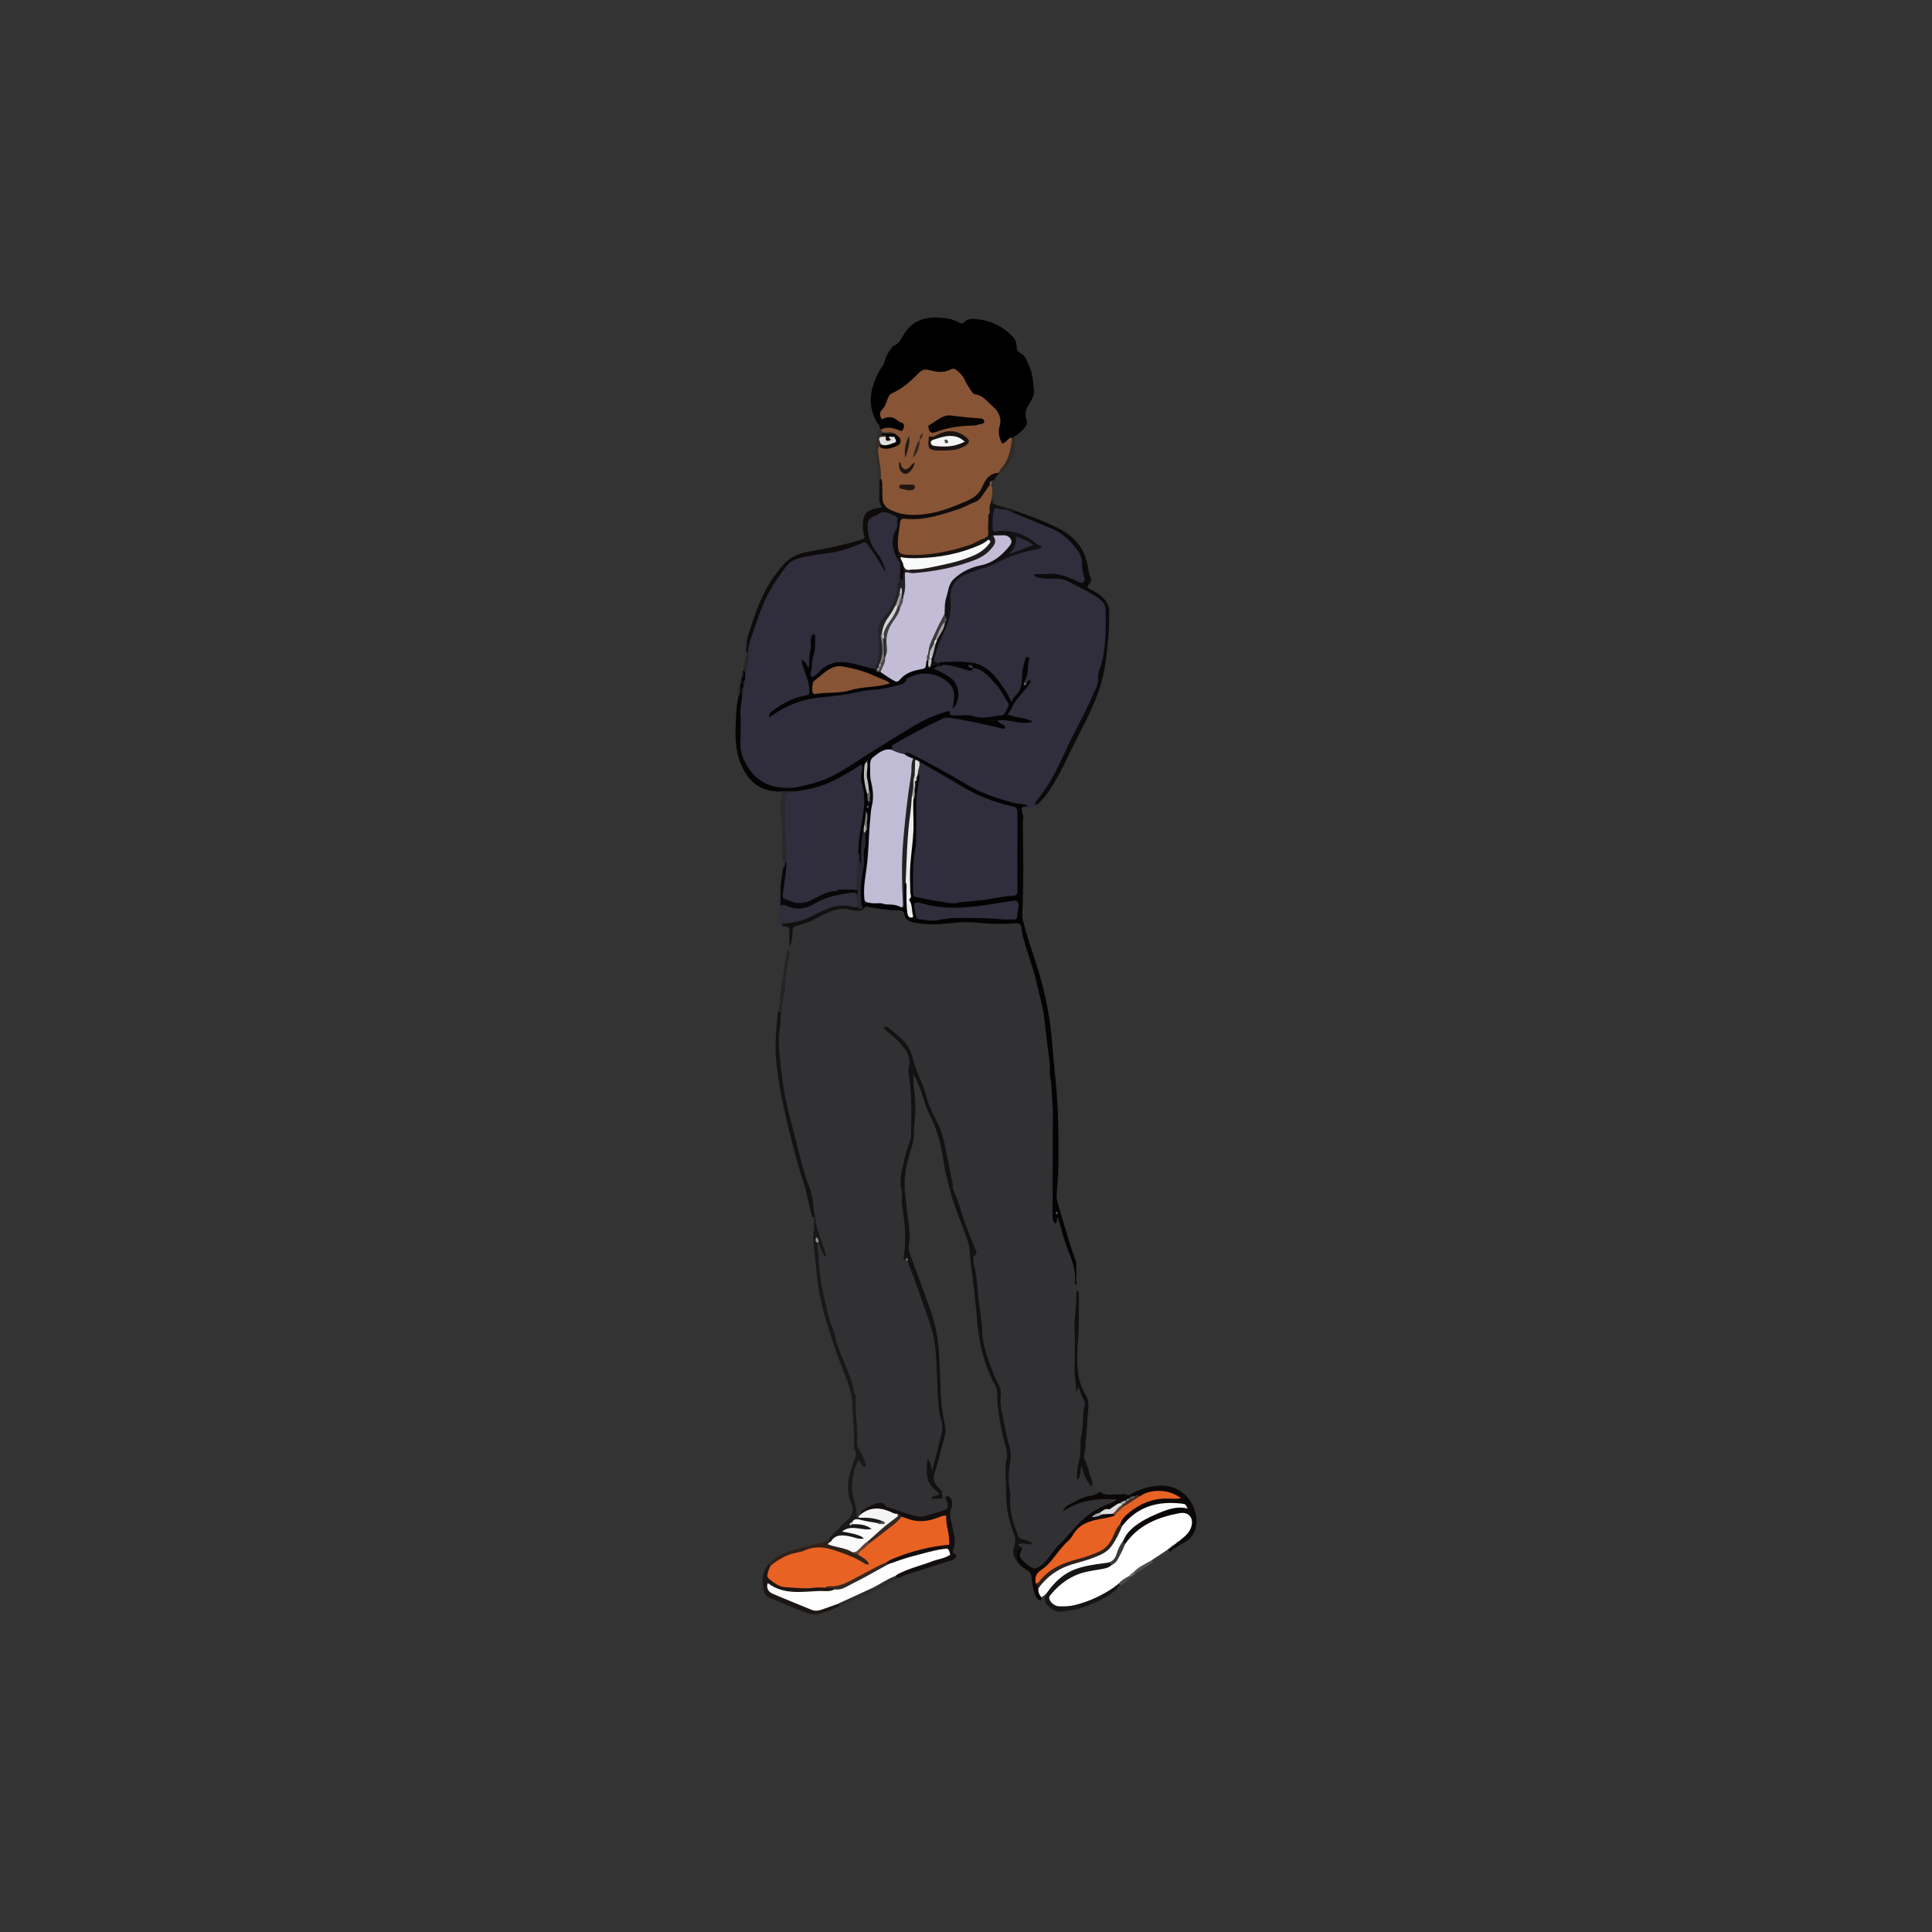 <?xml version="1.0" encoding="UTF-8"?><svg id="Layer_1" xmlns="http://www.w3.org/2000/svg" viewBox="0 0 1000 1000"><rect x="0" y="0" width="1000" height="1000" fill="#333333" stroke="none"/><defs><style>.cls-1{fill:#f9fafa;}.cls-2{fill:#040405;}.cls-3{fill:#040304;}.cls-4{fill:#060302;}.cls-5{fill:#6a6b6c;}.cls-6{fill:#696461;}.cls-7{fill:#674230;}.cls-8{fill:#eeedec;}.cls-9{fill:#ebeced;}.cls-10{fill:#f4f5f5;}.cls-11{fill:#f4f4f4;}.cls-12{fill:#fcfcfc;}.cls-13{fill:#e86224;}.cls-14{fill:#fff;}.cls-15{fill:#fefefe;}.cls-16{fill:#fafafa;}.cls-17{fill:#e5e5e6;}.cls-18{fill:#7f8080;}.cls-19{fill:#6c6766;}.cls-20{fill:#7d7878;}.cls-21{fill:#a09e9f;}.cls-22{fill:#93999c;}.cls-23{fill:#875435;}.cls-24{fill:#9e9b9d;}.cls-25{fill:#a19e9e;}.cls-26{fill:#c2bfbf;}.cls-27{fill:#c2bcd6;}.cls-28{fill:#908e8e;}.cls-29{fill:#c1bcd6;}.cls-30{fill:#bab9ba;}.cls-31{fill:#302e3b;}.cls-32{fill:#302e3c;}.cls-33{fill:#312b27;}.cls-34{fill:#332c28;}.cls-35{fill:#342822;}.cls-36{fill:#acadae;}.cls-37{fill:#b2b1b1;}.cls-38{fill:#bdbbbb;}.cls-39{fill:#bfbcbc;}.cls-40{fill:#dededf;}.cls-41{fill:#dddbdb;}.cls-42{fill:#ddddde;}.cls-43{fill:#d4d4d4;}.cls-44{fill:#c6c4c4;}.cls-45{fill:#e1e0e1;}.cls-46{fill:#c7c5c5;}.cls-47{fill:#dfdede;}.cls-48{fill:#140b09;}.cls-49{fill:#121213;}.cls-50{fill:#131314;}.cls-51{fill:#161414;}.cls-52{fill:#252424;}.cls-53{fill:#242425;}.cls-54{fill:#241b14;}.cls-55{fill:#1e1610;}.cls-56{fill:#221710;}.cls-57{fill:#201c1d;}.cls-58{fill:#232223;}.cls-59{fill:#232326;}.cls-60{fill:#403e41;}.cls-61{fill:#120e0d;}.cls-62{fill:#121013;}.cls-63{fill:#080709;}.cls-64{fill:#111112;}.cls-65{fill:#111011;}.cls-66{fill:#0f0b0b;}.cls-67{fill:#1c1715;}.cls-68{fill:#363434;}.cls-69{fill:#412e24;}.cls-70{fill:#372821;}.cls-71{fill:#191311;}.cls-72{fill:#181311;}.cls-73{fill:#181819;}.cls-74{fill:#0a0a0b;}.cls-75{fill:#0a0706;}.cls-76{fill:#1a1919;}.cls-77{fill:#a2aaad;}.cls-78{fill:#a2a4a5;}.cls-79{fill:#a2a6a9;}.cls-80{fill:#6d6e6e;}.cls-81{fill:#646467;}.cls-82{fill:#634232;}.cls-83{fill:#292732;}.cls-84{fill:#29282b;}.cls-85{fill:#595958;}.cls-86{fill:#2d221e;}.cls-87{fill:#2f2d2f;}.cls-88{fill:#313133;}.cls-89{fill:#3a3a39;}.cls-90{fill:#3b2a1f;}.cls-91{fill:#34302d;}.cls-92{fill:#2e2c2b;}.cls-93{fill:#272527;}.cls-94{fill:#574e4b;}.cls-95{fill:#575357;}.cls-96{fill:#3c3a3c;}.cls-97{fill:#2f2119;}.cls-98{fill:#4a4848;}.cls-99{fill:#606061;}.cls-100{fill:#494c4d;}.cls-101{fill:#615f5f;}.cls-102{fill:#7a7877;}.cls-103{fill:#4b474b;}.cls-104{fill:#525657;}.cls-105{fill:#525054;}.cls-106{fill:#7b7a79;}.cls-107{fill:#514e4e;}</style></defs><path class="cls-88" d="M407.82,491.19c.04-2.82-.02-5.64,.16-8.45,.11-1.78-.38-2.66-2.25-2.58-.29,.01-.6-.4-.91-.62,.16-.13,.33-.27,.49-.4,2.9-.87,4.08,.39,4.04,3.22-.03,2.13,.15,4.27-.5,6.1,.77-1.79,.55-3.95,.49-6.04-.08-2.45,1-3.93,3.31-4.44,4.93-1.09,9.28-3.55,13.74-5.72,4.6-2.23,9.22-3.6,14.39-2.26,1.69,.44,3.55,.34,5.32-.11,.54-.3,1.05-.66,1.57-1.01,.58-.35,1.21-.44,1.87-.34,5.07,.73,10.17,1.24,15.28,1.61,1.56,.11,3.35,.24,3.86,1.97,1.22,4.08,4.67,4.61,7.92,4.83,5.23,.35,10.48,.47,15.73-.3,4.58-.67,9.27-.65,13.83-.11,6.41,.76,12.81,.64,19.22,.51,2.34-.05,3.76,.62,4.2,2.88,2.06,10.72,6.27,20.82,8.94,31.38,2.78,10.99,3.95,22.16,5.3,33.35,3.26,27.1,1.93,54.3,2.19,81.47,.01,1.38-1.51,4.06,2.07,3.62,.28-.04,.57,.53,.65,.89,1.99,9.13,6.38,17.56,7.91,26.81,.36,2.18,.03,4.47,.22,6.7,.25,.5,.67-.31,.25,0-.17,.12-.31,.04-.29-.25,.3-3.5-.97-7.05,.28-10.52,1.1,1.56,.78,3.38,.84,5.1,.1,3.16,0,6.32-.02,9.48-.28,13.7-1.04,27.38-.98,41.09,.01,3.06,1.53,6.02,.46,9.11,.17-.08,.07-.28,.16-.39,.59-.74,1.26-.39,1.49,.18,1.16,2.94,3.35,5.64,3.23,8.9-.22,5.87-.91,11.72-1.49,17.57-.58,5.96-.91,11.94-2.5,17.77,.36-2.6,.74-3.54,1.66-3.44,1.56,.17,1.26,1.7,1.78,2.64,1.14,2.06,1.18,4.8,3.7,6.01,.75,2,2.22,3.4,3.88,4.65-.38,2.03-2.04,2.5-3.68,2.88-4.4,1.02-8.61,2.51-12.51,4.85,6.83-4.11,14.35-5.04,22.1-4.78,1.21,.04,2.96-.23,3.17,1.4,.15,1.21-1.35,1.8-2.41,2.16-13.98,4.67-22.06,16.2-31.05,26.67-.92,1.07-1.69,2.27-2.73,3.22-2.49,2.29-4.58,5.61-8.8,3.65-4.79-2.22-6.56-5.36-6.1-10.59-.97-3.16-.72-3.39,3.54-3.36-3.45-.18-4.41-2.67-5.46-5.28-4.21-10.53-4.34-21.65-3.62-32.58,.43-6.47-.5-12.42-1.78-18.55-1.46-6.99-3.27-13.95-2.78-21.22,.14-2-1.11-3.66-1.93-5.37-4.37-9.09-7.1-18.54-8.07-28.68-1.03-10.81-2.09-21.64-3.79-32.38-.14-.89-.54-1.92-.18-2.65,1.81-3.63-.17-6.69-1.43-9.77-3.33-8.19-6.1-16.61-8.8-24.99-1.86-5.77-2.98-11.92-3.87-18.01-1.08-7.41-3.41-14.37-6.5-21.2-3.95-8.74-7.31-17.76-10.21-26.88-2-6.26-4.62-11.6-10.14-15.29-.53-.35-.96-.85-.81-.67,3.12,2.44,6.93,5.43,8.92,10.07,.66,1.55,1.52,3.09,1.35,4.76-.57,5.93,.44,11.74,.9,17.61,.56,7.17,.03,14.38-.38,21.54-.2,3.52-1.77,6.92-2.9,10.32-2.94,8.79-2.13,17.81-1.02,26.67,1,7.94,1.28,15.82,.84,23.77-.04,.65-.12,1.27,.23,1.86,.43,.42,.83,.86,1.16,1.35,5.92,15.16,12.85,30.06,14.53,46.47,.84,8.26,1.31,16.62,1.04,24.96-.11,3.65,.68,7.15,1.64,10.56,1.3,4.6,.27,8.93-.91,13.22-1.06,3.82-1.79,7.72-3.09,11.47-.31,.9,.12,2.49-1.16,2.49-1.39,0-1.39-1.54-1.58-2.68-.7,4.78,.68,8.68,4.33,11.95,2.35,2.11,2.07,2.66-1.11,3.93,2.57,.61,2.59-1.61,3.3-3.09,1.03,.78,2.06,1.56,3.09,2.34,1.04,7.64,.97,7.44-6.37,10.07-5.52,1.98-10.84,1.88-16.14-.25-3.79-1.52-7.68-2.78-11.46-4.35-4.01-1.67-7.49,1.16-10.32,4.14-.65,.99-1.24,2.05-2.57,2.27-.26-.02-.66-.07-.7-.23-1.88-9.39-5.21-18.75-.61-28.29,1.19-2.46,1.11-2.5,4.31-1.16-5.94-8.02-3.46-17.09-4.6-25.55-.44-3.26,.08-6.65-.79-9.91-2.14-9.56-6.91-18.2-9.72-27.53-4.32-14.36-8.67-28.69-8.72-43.89,0-2.03-1.18-3.98-.45-6.06,.18-.38,.49-.59,.9-.64,2.01,.93,1.84,3.13,2.84,4.68-2.91-6.29-4.64-12.91-5.53-19.76-2.54-14.68-7.96-28.6-11.3-43.06-3.6-15.59-7.57-31.11-7.08-47.32,.11-3.6,.63-7.14,.91-10.72,1.35-9.32,2.49-18.68,3.75-28.01,.33-2.46,1.65-4.84,.86-7.43Z"/><path class="cls-32" d="M536.52,416.59c-2.08,2.62-4.94,1.57-7.57,1.58-.02-1.85,1.39-.9,1.99-1.09-12.02-.76-22.95-5.4-33.29-11.53-7.83-4.64-15.9-8.83-23.88-13.18-1.78-.97-3.66-1.91-5.84-1.37-2.58-.08-5.06-.43-6.92-2.49-.6-2.9-.62-2.94,2.29-4.7,7.68-4.65,15.68-8.68,23.79-12.51,1.69-.8,3.35-.87,5.21-.63,8.52,1.08,16.81,3.31,25.29,4.96-.53-1-2.16-1.52-1.63-2.75,.59-1.37,2.16-1.2,3.41-1.14,3.97,.22,7.8,1.48,12.14,1.52-2.51-.66-4.76-.95-6.96-1.5-3.76-.94-4.13-1.61-2.29-4.94,2.16-3.91,4.88-7.43,7.75-10.85,.46-.55,1.68-.95,.7-2.04-.51-.11-.92-.32-1.14-.81,.86-3.22,1.5-6.48,1.7-9.85-1.56,3.18-1.49,6.73-1.7,10.02-.27,4.21-3.12,6.61-4.99,9.69-1.12,1.84-2.17,.24-2.76-.87-2.1-3.97-4.66-7.62-7.51-11.09-3.99-4.86-9.09-7.39-15.32-7.42-4.46-.02-8.95-.47-13.4,.36-3.14-.04-3.18-2.21-2.64-4.31,.99-3.83,1.91-7.7,3.84-11.24,3.01-5.5,4.5-11.28,4.04-17.69-.54-7.42,2.67-12.41,9.73-14.74,8.77-2.89,16.91-7.26,25.66-10.16,3.66-1.21,7.33-2.26,11.3-2.64-6.47-5.08-13.49-8.09-21.8-7.22-2.05,.21-2.77-1.02-2.89-2.75-.18-2.56-.17-5.11,.25-7.66,.49-2.92,1.97-4,4.8-2.85,.84,.34,1.73,.48,2.58,.74,1.64,.11,3.08,.89,4.61,1.37,7.3,3.07,14.91,5.47,21.86,9.26,7.81,4.25,13.99,10.01,14.26,19.86,.04,1.54,.7,3,.86,4.53,.34,3.26-1.47,4.87-4.38,3.41-6.09-3.06-12.39-4.48-18.58-3.63,4.54,.58,9.86-.49,14.81,2.1,4.54,2.38,9.04,4.83,13.45,7.42,3.88,2.27,5.59,5.65,5.82,10.46,.58,12.06-1.69,23.7-4.11,35.36-.68,3.26-2.1,6.36-3.63,9.29-7.52,14.44-13.92,29.44-21.94,43.64-2.04,3.61-5.09,6.41-7,10.06Z"/><path d="M454.29,219.27c-3.85-6.25-4.53-12.88-2.36-19.83,1.07-3.43,2.56-6.67,4.65-9.63,1.7-2.4,1.7-5.6,3.66-7.92,.82-.97,1.26-2.49,2.41-2.93,2.99-1.13,3.9-3.84,5.38-6.2,4.02-6.38,10.06-8.73,17.38-8.37,3.85,.19,7.64,.55,11.06,2.58,.82,.49,1.58,.78,2.4-.06,2.36-2.44,5.43-1.89,8.21-1.52,6.5,.88,12.1,3.81,16.73,8.48,1.47,1.49,2.38,3.25,2.39,5.46,0,1.77,.72,2.99,2.54,3.85,2.14,1.02,2.65,3.59,3.63,5.53,2.08,4.16,2.35,8.88,2.82,13.42,.25,2.46-1.2,4.94-2.59,7.12-1.6,2.49-2.43,5.03-1.3,7.97,.75,1.96-.3,3.5-1.54,4.84-1.12,1.21-2.43,2.25-3.66,3.37-.96,.5-1.16,1.8-2.27,2.16-.48,.19-.93,.44-1.36,.72-4.06,2.58-5.34,2.03-6.25-2.69-.29-1.53-.33-3.09,.07-4.59,1.16-4.43-.67-7.82-3.81-10.6-2.37-2.1-4.67-4.31-7.8-5.49-2.65-.99-3.85-3.64-5.22-5.97-.97-1.65-1.66-3.49-3.06-4.87-1.23-1.22-2.5-2.07-4.44-1.52-3.65,1.04-7.35,.97-11.01-.04-1.96-.54-3.51,.02-4.87,1.44-4.02,4.19-8.71,7.49-13.56,10.66-3.23,2.11-3.77,6.25-5.55,9.45-.64,1.16,.7,1.41,1.65,1.21,3.06-.64,5.45,.86,7.9,2.32,1.9,1.12,2.32,2.72,1.61,4.59-.75,1.99-2.49,1.61-3.92,1.06-2.76-1.07-5.57-.53-8.37-.6-1.78-.55-.14-2.67-1.56-3.39Z"/><path class="cls-3" d="M468.09,390.35c.5-.79,1.22-.86,2.01-.56,1.43,.56,2.91,1.03,4.25,1.77,8.29,4.58,16.74,8.85,24.83,13.81,8,4.91,16.85,8.01,25.94,10.27,2.25,.56,4.71,.3,7,1.35-.96,.84-2.47-.08-3.16,1.18-.54,1.95,.98,3.62,.63,5.63-.34,2-.08,4.1-.09,6.15,0,1.93-.02,3.85,0,5.78,.02,2.05,.08,4.11,.11,6.16,.19,10.78-.11,21.55-.49,32.31-.03,.97,.23,1.72,.44,2.55,1.69,6.84,3.95,13.51,6.17,20.18,4.41,13.25,7.43,26.8,8.65,40.73,.68,7.75,1.37,15.5,2.14,23.24,1.41,14.32,1.43,28.65,1.3,42.99-.04,4.72-.57,9.44-.89,14.16-.14,2.08,.29,4.03,.91,6.02,2.1,6.72,4,13.5,6.07,20.22,.94,3.05,2.1,6.03,3.16,9.04,0,3.82-.01,7.64-.02,11.89-.45-.62-.71-.82-.69-.98,.79-6.52-1.6-12.39-3.94-18.19-2.07-5.13-3.09-10.53-4.84-16.02-.92,1.02-.05,2.57-1.39,3.39-1.52-1.54-1.39-3.53-1.39-5.47,.02-13.99,.05-27.99,.07-41.98,0-4.75,.32-9.53-.09-14.24-.43-4.95-.28-9.95-1.26-14.85-.2-.99-.16-2.05-.13-3.07,.14-4.37-.81-8.62-1.27-12.93-.5-4.69-1.1-9.37-1.64-14.05-.71-6.14-2.58-11.96-3.89-17.94-1.86-8.51-5.28-16.55-7.33-24.99-.34-1.4-.21-2.82-.6-4.16-.37-1.3-.92-1.88-2.71-1.78-6.38,.34-12.74,.43-19.16-.28-5.15-.57-10.43-.36-15.7,.24-6.2,.71-12.55,.84-18.74-.59-2.09-.48-3.9-1.68-4.26-3.93-.31-1.89-1.3-2.19-2.9-2.19-4.99,0-9.91-.83-14.83-1.54-.66-.1-1.25-.23-1.69-.77,.22-2.03,1.88-1.68,3.13-1.79,1.86-.17,3.74-.04,5.61-.07,2.89-.22,5.7,.38,8.5,.89,2.09-2.17,.49-4.84,1.03-7.2,.36-1.56-.71-3.79,1.99-4.26,1.51,.86,1.33,2.34,1.34,3.73,.04,3.78-.27,7.57,.77,11.64-2.78-19.58,1.4-38.7,.8-57.92,.62-1.68,.51-3.49,.84-5.22,.37-1.23,.61-2.49,.79-3.77,.06-.36,.16-.72,.27-1.07,.3-.9,.34-1.86,.64-2.76,.28-.57,.59-1.09,1.38-.77,1.38,1.4,1.05,3.09,.74,4.72-1.07,5.71-1.53,11.48-1.13,17.25,.8,11.72-2.09,23.25-1.68,34.95,.21,5.81,.08,5.64,5.75,7.05,10.72,2.67,21.41,1.41,32.08-.05,3.43-.47,6.83-1.18,10.27-1.57,2.48-.28,3.65-1.25,3.64-3.86-.02-12.19,.03-24.39,.04-36.58,0-2.29-.99-3.57-3.21-4.07-17.16-3.87-31.26-14-46.1-22.61-.67-.42-1.34-.84-1.99-1.3-.62-.41-1.28-.72-1.99-.95-1.46-.86-3.85-.46-4.12-2.97Z"/><path class="cls-49" d="M487.52,771.86c-.18,1.15,.31,2.24,.52,3.45-2.04,.75-3.94,.33-5.94,.46,.62-2.27,3.07-.89,4.14-2.56-2.36-2.28-5.3-4.38-6.1-7.83-.74-3.2-.42-6.49-.08-10.31,1.96,1.94,1.85,4.04,2.4,6.62,1.73-6.96,3.34-13.26,4.85-19.58,.51-2.14,.7-4.46,.03-6.48-2.11-6.33-1.75-12.84-2.16-19.34-.6-9.52-.29-19.2-3-28.48-1.72-5.87-3.95-11.59-5.94-17.38-1.91-5.56-3.86-11.1-6.14-16.52-.19-.45-.1-1.01-.14-1.52-.44-.55-.89-.51-1.35-.02-1.04-.5-.97-1.38-.82-2.3,1.04-6.49,.91-12.96,.06-19.48-.5-3.78-1.32-7.58-.94-11.46,.09-.89,.18-1.87-.11-2.68-1.57-4.51-.27-8.95,.63-13.24,.97-4.58,2.14-9.17,3.85-13.58,.36-.92,.32-2.02,.32-3.03,.03-6.17,.19-12.34-.02-18.5-.14-4.19-.83-8.36-1.26-12.55-.09-.89-.39-1.88-.12-2.67,1.92-5.7-1.35-9.58-4.7-13.32-1.86-2.08-4.2-3.74-6.27-5.64-.64-.59-1.46-1.09-1.65-2.12,1.08-.85,2.05-.07,2.71,.48,4.39,3.68,9.29,6.89,11.32,12.73,.59,1.7,1.05,3.43,1.51,5.14,1.54,5.7,4.74,10.78,6.1,16.51,1.53,6.45,5.06,12.02,7.58,18.03,1.66,3.97,2.27,8.15,3.08,12.22,.72,3.61,1.6,7.22,2.16,10.88,.35,2.26,1.3,4.42,1.15,6.79-.04,.6,.19,1.28,.46,1.84,2.86,5.9,4.11,12.36,6.51,18.42,1.65,4.17,3.31,8.33,4.96,12.5,.55,1.38,.54,1.41-.97,2.83-.33,.31-.3,.64-.3,1,0,.9-.2,1.87,.05,2.69,1.97,6.28,1.82,12.88,2.63,19.31,.69,5.42,1.77,10.83,1.91,16.34,.14,5.56,1.97,10.79,3.75,15.98,1.45,4.23,3.08,8.4,5.19,12.37,.67,1.27,.8,2.74,.62,4.41-.31,2.86-.11,5.9,.56,8.7,1.42,5.96,2.16,12.07,3.98,17.94,.93,2.99,.68,6.16,.19,9.17-.77,4.74-.89,9.39,.05,14.1,.22,1.12,.18,2.31,.11,3.46-.44,6.72,1.66,12.88,4.04,18.99,.44,1.12,1.08,1.84,2.44,2.13,1.66,.35,3.47,.68,5.16,2.37-2.73,.91-5.28-1.3-7.45,.42,.22,1.22,1.64,.83,1.96,1.74-.45,.44-.9,.87-1.52,1.02-.65,.1-.21,.64-.35,.95-1.38,1.59,1.29,3.58-.52,5.12-2.03-2.38-2.81-4.95-1.67-8.07,.83-2.27,.61-4.49-.35-6.9-2.22-5.6-3.54-11.4-3.74-17.55-.16-4.86-.32-9.72-.4-14.58-.03-2.05,.02-4.08,.54-6.1,.49-1.89,.18-3.75-.32-5.66-2.46-9.39-4.54-18.86-4.53-28.65,0-1.47-.5-2.71-1.18-3.99-5.66-10.53-8.41-21.81-9.28-33.72-.72-9.92-2.11-19.79-3.29-29.67-.25-2.14-.38-4.33-.55-6.45-.25-3.18-1.38-5.92-2.44-8.79-2.54-6.83-5.38-13.59-7.26-20.61-1.41-5.26-2.97-10.53-3.72-15.98-1.23-8.92-3.5-17.51-7.71-25.59-2.36-4.52-3.06-9.75-5.27-14.4-.81-1.69-1.3-3.53-2.8-5.61,.18,3.26,.15,5.89,.51,8.46,.82,5.87,.79,11.71-.01,17.57-.14,1.01-.12,2.05-.1,3.08,.07,3.23-.37,6.34-1.43,9.44-2.5,7.32-3.97,14.84-3.22,22.62,.61,6.35,1.41,12.68,2.19,19.02,.3,2.43,.48,4.87-.07,7.26-.45,1.96-.22,3.74,.47,5.6,3.68,9.96,7.35,19.92,10.92,29.92,2.72,7.65,3.8,15.55,4.24,23.68,.33,5.99,.53,12.01,.7,17.99,.18,6.15,1.27,12.03,2.37,18.01,.57,3.09-.72,6.2-1.52,9.24-1.29,4.95-2.46,9.94-4.06,14.79-.96,2.89-.16,4.92,1.78,6.87,.71,.72,1.36,1.5,2.04,2.26Z"/><path class="cls-2" d="M458.07,468.09c-2.18,.01-4.37,.02-6.55,.05-1.01,.01-2.09-.2-2.84,.77-.26,.26-.51,.51-.77,.77-.37,.27-.79,.39-1.24,.36-.43-.15-.78-.41-1.05-.77-2.08-6.9-1.29-13.72,.54-20.51,.32-.97,.44-1.96,.29-2.98,.3-2.57-.84-5.29,.81-7.71,1.77,.19,.77,1.57,1.08,2.51,.06-1.17,.15-2.23-.83-3-.96-1.97-.02-4.03-.28-6.03,.02-.6,.05-1.21,.36-1.75,.25-.31,.59-.45,.97-.44,.25,.1,.47,.3,.43,.55-.08,.5,.4,.74,.2,.33-.98-2.03-.22-4.24-.77-6.3,0-.73-.12-1.47,.02-2.2-.33,1.75,.48,3.53-.13,5.28-.11,.82-.29,1.61-.76,2.31-.39,4.83-1.25,9.62-1.16,14.49,.02,1.18,.5,3.18-.99,3.26-1.87,.1-1.36-2.03-1.57-3.3-.12-.76-.25-1.51-.42-2.26-.59-7,1.36-13.73,2.26-20.57,.64-4.88,.83-9.71-.48-14.51-.72-2.63-.51-5.32-.21-8.74-10.77,6.75-21.38,12.32-33.81,12.88-3.51,.23-6.91-.64-10.35-1.03-8.95-.85-14.19-6.46-17.38-14.17-3.04-7.34-3.01-15.2-2.53-22.98,.26-4.13,.32-8.32,1.45-12.37,1.55-1.84-.12-4.2,.98-6.11h0c.84-.93,.1-2.2,.66-3.2l-.03,.07c1.26-1.09,.05-2.71,.85-3.89v.02c1.55-.16,1.5,1.07,1.76,2.03,.07,.8-.02,1.6-.2,2.38-.35,1.07-.52,2.19-.65,3.31-.05,.37-.13,.73-.23,1.1-.44,1.26-.37,2.57-.36,3.87-1.2,7.91-.72,15.88-.79,23.83-.07,7.05,2.41,13.03,7.71,17.78,5.22,4.68,11.45,6.18,18.21,5.37,11.19-1.33,21.24-5.76,30.55-11.97,10.36-6.91,21-13.38,31.7-19.76,4.09-2.44,8.4-4.44,12.87-6.08,2.74-1.01,5.52-2.48,8.18,.22,.16,.17,.48,.22,.73,.2,7.39-.55,14.73,2.3,22.17,.19,3.68-1.04,5-3.46,3.17-6.86-3.64-6.79-8.3-12.63-15.32-16.21-.15-.31-.61-.37-.64-.76,.03,.25,.11,.43,.31,.6,.03,.34-.03,.62-.17,.91-1.45,1.43-3.06,.79-4.62,.37-3.65-.98-7.24-2.2-11.07-2.35-.98-.29-2.28-.21-2.21-1.79,.2-.16,.38-.45,.59-.47,5.48-.47,10.97-.6,16.43,.17,6.11,.86,10.36,4.61,13.87,9.35,2.49,3.37,4.97,6.76,6.59,10.91,.74-1.14,1.21-2.32,2.06-3.07,3.1-2.74,3.49-6.41,3.57-10.11,.06-2.99,.73-5.81,1.63-8.61,.22-.7,.4-1.69,1.43-1.32,.93,.33,.63,1.19,.43,1.96-.63,2.34-.29,4.79-.92,7.2-.4,1.51-1,2.84-1.62,4.21,.56,.57,1.01,.21,1.47-.16,.41-.64,.85-1.56,1.71-1.08,.74,.41,.11,1.08-.24,1.6-2.34,3.51-5.54,6.33-7.82,9.92-1.24,1.94-1.94,4.1-3.59,5.95,4.25,1.96,8.82,1.33,13.19,3.85-6.54,1.94-12.23-1.71-18.37-.69,.73,1.5,2.15,1.63,3.12,2.32,.55,.39,1.07,.87,.68,1.56-.26,.46-.87,.44-1.39,.29-2.09-.59-4.22-.99-6.33-1.47-6.83-1.55-13.67-3.03-20.61-4.05-1.68-.25-2.95-.02-4.36,.65-8.55,4.07-16.96,8.41-25.08,13.29-.89,.53-.89,.52-.44,2.29,0,0-.46,.13-.71,.2-1.66,1.51-3.92,1.83-5.78,2.97-2.39,1.46-3.78,3.37-3.85,6.21-.05,2.05-.3,4.15,.26,6.13,1.69,5.98,.9,11.87,.15,17.9-1.06,8.63-1.46,17.35-2.01,26.03-.3,4.75-1.84,9.31-1.67,14.11,.16,4.4,.38,4.64,4.86,4.94,1.77,.12,3.99-.65,4.92,1.83Z"/><path class="cls-75" d="M526.75,802.03c.78-.25,1.55-.51,2.33-.76-1.91,4.57-1.64,4.86,2.47,8.42,3.39,2.94,4.91,2.85,8.46-.37,3.17-2.88,4.97-6.81,8.08-9.7,3.83-3.58,6.98-7.79,10.69-11.51,4.52-4.54,9.73-7.75,15.66-9.94,1.16-.43,2.37-.81,3.53-2.11-9.86-.55-19.02,.36-27.86,6.27,.73-1.91,1.66-2.7,2.71-3.24,3.74-1.9,7.28-4.25,11.59-4.85,1.78-.25,3.52-.84,4.84-2.22,3.01,2.52,6.6,1.37,9.96,1.49,1.34,.05,2.56-.68,4.04,.21,1.1,.67,2.33-.61,3.43-1.14,4.8-2.31,9.75-3.7,15.16-3.6,11.06,.2,17.69,10.1,17.47,18.7-.13,5.12-2.74,9.24-7.7,11.45-.28,.22-.56,.44-.83,.68l-.06,.04c-.34,.48-1.14,.28-1.38,.92h.02c-.39,.03-.6,.37-.9,.56l-.09,.05c-.34,.5-1.09,.32-1.41,.84h0c-.27,.21-.55,.42-.82,.62-.09,.22-.25,.31-.48,.27-.41,.09-.82,.16-1.14-.22-.13-.25-.17-.52-.11-.8,.11-.25,.26-.48,.43-.69,.09-.1,.18-.2,.27-.3,.18-.19,.38-.37,.59-.54,.2-.17,.42-.31,.65-.44,.22-.14,.45-.26,.68-.39,.22-.16,.43-.3,.65-.46,.2-.19,.42-.36,.63-.54,.21-.21,.42-.41,.63-.62,.43-.48,.78-1,1.2-1.49,1.85-1.93,4.2-3.38,5.17-6.08,1.32-3.67-.24-6.12-4.15-6.24-1.41-.05-2.87,.08-4.18,.51-8.27,2.75-16.59,5.45-22.16,12.86-.69,.92-1.42,1.85-2.79,1.72-.84-.29-1.14-.96-1.25-1.77,.58-4.06,3.49-6.46,6.49-8.67,7.45-5.49,14.91-8.4,24.19-9.91-10.15-.79-19.52,.98-27.21,8.4-1.08,1.04-1.74,2.62-3.54,2.73-.62-.12-1.02-.5-1.23-1.08-.18-2.78,1.64-4.53,3.43-6.13,5.85-5.22,12.59-8.28,20.61-8.02,1.53,.05,3.07,.12,4.61-.36-5.76-2.13-11.54-2.48-17.32,.19-1.01,.31-2.08,0-3.1,.27-1.13,.25-2.22,.59-3.18,1.25-.26,.2-.54,.39-.81,.57-.27,.2-.56,.36-.85,.52-1.06,.51-2.12,1.03-3.13,1.63-3,2.28-6.7,2.99-10.06,4.47-.7,.15-1.28,.59-1.97,.79,1.25-.35,2.39-.99,3.62-1.4,1.58-.3,3.14-.38,4.7,.07,.58,.24,1.01,.61,1.19,1.23-.12,1.81-1.61,1.77-2.82,1.99-2.53,.46-5.02,1.09-7.52,1.67-4.55,1.06-7.74,3.78-10.86,7.36-5.38,6.16-9.97,13.1-16.47,18.22-1.95,1.53-2.85,3.21-2.42,5.61,.3,1.03,1.08,1.88,1.22,2.98,.08,1.6,.75,3.12,.69,4.75-.14,.72,.48,2.18-1.23,1.46-1.11-.47-1.52-1.53-1.98-2.65-1.31-3.14-1.62-6.45-2.06-9.74-.17-1.25-.58-1.98-1.66-2.71-1.99-1.33-4.13-2.57-5.41-4.74,.02-2.11-1.03-4.23,.07-6.33h0Z"/><path class="cls-66" d="M386.44,334.62c-.19-3.15,.89-6.11,1.81-8.97,3.17-9.87,6.72-19.62,12.99-28.07,2.81-3.78,5.58-7.64,10.01-9.8,2.79-1.36,5.78-2.03,8.79-2.53,8.71-1.43,17.28-3.39,25.75-5.87,1.54-.45,1.96-1.01,1.47-2.32-.7-1.85-.71-3.76-.68-5.68,.08-4.91,1.72-7.01,6.41-8.14,1.08-.26,2.19-.38,3.38-.57-.67-1.8-1.59-3.54-1.25-5.54-.4-3.14-.54-6.28,.08-9.41,1.91-.49,2.06,1.02,2.38,2.19,.34,1.24,.21,2.54,.23,3.82,.06,7.55,2.75,10.53,10.42,11.3,12.76,1.29,24.21-2.94,35.21-8.7,2.68-1.4,3.76-4.44,5.14-7.04,1.61-3.03,3.71-5.22,7.46-4.99,.44,.03,.79,.23,1.06,.58-.72,1.3-2.12,2.13-2.51,3.66-.55,.54-1.18,1.01-1.4,1.81-.16,.51-.32,1-.53,1.49-3.13,7.55-9.91,10.44-16.86,12.81-8.11,2.76-16.28,5.62-25.1,4.9-2.78-.23-3.76,1.27-4.2,3.82-.71,4.08-.79,8.13-.24,12.22-.14,1.42,.1,2.98-1.36,3.94-2,.23-2.24-1.41-2.65-2.68-1.34-4.13-1.68-8.26,.14-12.41,.92-2.1,2.03-4.5-.21-6.36-1.76-1.47-3.8-2.51-6.37-1.24-2.64,1.31-5.83,1.99-5.68,5.84,.16,4.31,1.34,8.36,3.94,11.87,1.93,2.6,3.47,5.4,4.65,8.39,.5,1.26,1.52,3.09,.06,3.83-1.55,.78-2.28-1.19-2.91-2.37-1.94-3.63-4.13-7.08-6.55-10.41-1.32-1.81-2.45-2.15-4.48-1.28-7.01,3.02-14.34,4.79-21.97,5.37-2.04,.15-4.03,.8-6.05,1.16-4.96,.86-8.46,3.52-11.46,7.64-7.68,10.58-12.14,22.53-15.81,34.88-.55,1.84-.96,3.73-1.76,5.5-.22,.37-.55,.58-.97,.63-1.25-.96-.8-2.13-.4-3.29Z"/><path class="cls-74" d="M536.52,416.59c-.35-.09-1-.14-.87-.5,.31-.81,.77-1.61,1.33-2.27,5.87-7.03,9.93-15.08,13.68-23.38,3.43-7.59,7.46-14.91,11.15-22.39,1.87-3.79,3.63-7.64,5.35-11.5,.78-1.75,1.45-3.59,1.22-5.57-.2-1.73,.38-3.35,.89-4.88,3.35-9.9,3.13-20.13,2.98-30.34-.05-3.57-2.78-5.72-5.48-7.36-4.36-2.65-8.97-4.89-13.5-7.25-2.31-1.21-4.76-1.76-7.4-1.68-3.19,.11-6.41,.14-9.51-.85-.48-.15-.99-.27-1.17-1.29,2.06-.41,4.18,.05,6.22-.22,6.02-.8,11.3,1.44,16.52,3.89,.97,.46,1.79,1.1,2.78,.29,.98-.79,.66-1.76,.37-2.8-.7-2.46-1.12-4.95-1.11-7.55,.01-2.8-1.52-5.16-3.15-7.28-3.3-4.3-7.31-7.84-12.36-9.98-6.59-2.79-13.23-5.47-19.85-8.2-.01-1.51,.89-1.06,1.7-.8,7,2.39,13.92,5.06,20.56,8.26,8.04,3.86,14.07,9.79,15.96,18.97,.46,2.24,.46,4.53,1.56,6.67,.53,1.04,.61,2.56-.51,3.58-1.73,1.58-.68,2.22,.82,2.98,3.08,1.56,6.01,3.33,7.93,6.39,.91,1.45,1.5,2.9,1.51,4.65,.03,9.6-.71,19.06-2.2,28.61-1.93,12.32-7.18,23.11-12.71,33.89-2.98,5.81-5.85,11.67-8.7,17.54-2.24,4.61-4.81,9.02-7.64,13.29-1.78,2.69-3.78,5.13-6.37,7.07Z"/><path class="cls-12" d="M539.03,826.73c-1.17-1.36-1.81-2.88-1.53-4.71,1.85-4.82,5.78-7.63,9.96-10.11,4.33-2.58,9.23-3.75,13.99-5.22,2.7-.83,5.32-1.83,7.85-3.06,3.2-1.55,5.68-3.74,7.21-7.1,1.09-2.4,1.97-5.05,4.32-6.68,7.97-10.21,18.7-13.06,31.02-11.56,1.81,.22,1.8,.35,2.88,2.51-5.1-1.27-9.69,.2-14.24,2.07-3.8,1.56-7.53,3.24-10.94,5.53-3.43,2.31-6.49,5-8.13,8.96-.36,3.22-2.16,5.92-3.23,8.88-.82,2.27-3,2.95-5.14,3.48-2.72,.8-5.54,.94-8.33,1.35-8.21,1.22-14.9,5.19-20.28,11.47-.9,1.05-1.54,2.41-3.13,2.65-.76,.52-1.52,1.03-2.28,1.55Z"/><path class="cls-61" d="M445.96,783.46c-.54-.4-.51-.88-.03-1.25,2.47-1.87,5.2-3.34,8.19-4.08,1.43-.36,3.32-.76,4.18,1.41,.14,.35,.86,.55,1.34,.67,5.21,1.3,10.05,3.78,15.39,4.63,1.27,.2,2.54,.23,3.8-.16,2.93-.92,5.87-1.8,8.82-2.66,2.97-.87,3.45-1.66,2.51-4.65-.36-1.17-1.46-2.35,.44-3.17,2.69,1.68,2.64,4.24,1.71,6.68-.74,1.94-.76,3.65-.22,5.57,.58,2.07,.85,4.23,1.37,6.33,.72,2.89,1.04,5.74,.19,8.69-.28,.96-1.34,2.48,.88,3,.75,.18,.39,1.04,.08,1.62-.69,1.29-2,1.51-3.21,1.89-7.18,2.28-14.37,4.51-21.54,6.82-1.56,.5-3.04,1.25-4.56,1.88-.84,.33-1.59,.37-2.06-.58,.15-2.49,2.35-2.85,4-3.57,6.1-2.69,12.55-4.41,18.82-6.63,.36-.13,.76-.17,1.1-.33,1.09-.49,3.13-.4,2.76-2-.38-1.65-2.16-.76-3.32-.51-7.89,1.7-15.72,3.6-23.32,6.37-1.19,.43-2.36,1.04-3.71,.69-.6-.25-.97-.67-1.02-1.34,1.89-3.37,5.48-4,8.66-5.12,6.56-2.31,13.32-3.88,20.21-4.75,2.45-.31,3.09-1.32,2.59-3.52-.43-1.88-.49-3.82-.81-5.72-.63-3.73-.86-3.97-4.44-2.78-6.14,2.04-12.11,1.98-17.96-.95-1.02-.46-1.82-1.36-3-1.49-1.39-.25-2.66-.85-3.99-1.28-3.81-1.22-7.61-2.18-11.38,.25-.73,.47-1.66,.7-2.5,.03Z"/><path class="cls-62" d="M485.89,343.3c.56,.92,1.5,.76,2.36,.82-.12,1.79-1.49,1.38-2.57,1.47-1.54-.68-3.17,1.03-4.7-.17-.52-1.54,.21-2.96,.43-4.42,.53-2.58,1.14-5.14,1.96-7.65,.2-.91,.58-1.75,1.03-2.55,1.03-2.75,3.04-5.03,3.76-7.92,.07-.3,.17-.6,.29-.89,.22-.53,.47-1.06,.64-1.61,.07-.25,.18-.49,.31-.72,.09-.61-.62-.12-.7-.5-.38-.56-.51-1.19-.58-1.84-.27-4.95,.76-9.7,2.36-14.31,1.39-4,4.72-6.27,8.29-8.14,3.76-1.97,7.77-3.37,11.9-4.28,4.97-1.1,7.57-5.03,10.57-8.44,1.46-1.66,.62-3.16-1.4-3.77-1.61-.48-3.31-.27-4.96-.21-1.24,.13-2.04,1.16-3.16,1.54-.69,.21-1.34,.23-1.87-.37-.14-.31-.17-.64-.07-.97,.14-.29,.33-.56,.54-.81,.19-.25,.39-.5,.58-.75,.64-1.1,.11-2.16-.13-3.23-.23-1.07-.21-2.12,.03-3.18,.48-1.37,.48-2.81,.69-4.23,.06-.35,.14-.7,.24-1.04,.54-1.54,.22-3.18,.54-4.75,.1-.35,.25-.67,.46-.96,.28-.23,.61-.33,.97-.28,.46,.35,.46,.87,.47,1.37,.15,1.16,1.43,.52,1.9,1.18h.03c.72,.67,1.75,.16,2.51,.69,.23-.15,.43-.12,.59,.11,.49,.43,1.13,.4,1.71,.56l-.02-.02c.23,.36,.19,.68-.15,.95-1.87-.35-3.75-.7-5.68-1.06-1.67,3.41-1.22,7.01-1.28,10.53-.02,1.17,.2,1.88,1.77,1.64,8.25-1.26,15.3,1.48,21.48,6.79,.71,.61,1.69,.4,2.41,1.01-1.24,1.27-2.84,1.52-4.28,1.78-6.96,1.26-13.51,3.48-19.76,6.89-3.43,1.87-7.43,2.67-11.13,4.04-2.85,1.05-5.69,1.97-8.2,3.97-3.94,3.14-4.38,7.44-4.08,11.66,.37,5.17-.56,9.97-2.72,14.47-2.17,4.52-4.07,9.09-5.33,13.93-.7,2.69-.55,2.99,1.96,3.68Z"/><path class="cls-31" d="M404.82,479.54c-1.3-.58-1.22-1.94-1.33-2.93-.65-5.74-.99-11.5,.4-17.2,1.47,2.91,1.56,5.17,.26,8.88,1.59-1.11,3.08-.55,4.52-.03,4.14,1.52,8.02,.95,11.82-1.14,6.02-3.32,12.4-5.42,19.32-5.78,1.57-.08,3.09-.45,4.08,1.21,.55,2.26,1.03,4.53,.59,6.87-.67,1.01-1.78,1.17-2.73,.89-6.07-1.81-11.65-.22-16.9,2.62-6.24,3.37-12.8,5.52-19.81,6.38l-.23,.22Z"/><path class="cls-76" d="M442.11,720.94c.68,.54,.79,1.29,.74,2.07-.48,7.67,1.22,15.27,.75,22.93-.1,1.7,.23,3.18,1.24,4.68,1.42,2.11,2.44,4.49,3.14,6.97,.17,.6,.34,1.32-.53,1.56-.58,.16-.93-.29-1.24-.7-.61-.79-.74-1.92-2-2.6-2.26,4.5-3.1,9.22-3.17,14.2-.05,3.66,1.5,6.95,1.99,10.48,.2,1.39,.63,2.7,.29,4.13-.24,1.02,.57,.89,1.18,.93,4.32-1.67,8.44-1.62,12.21,1.43,.11,2.04-1.54,1.71-2.71,2.02-2.59,.17-5.05-.54-7.53-1.17-1.51-.38-3.02-.45-4.5,.14-.34,.16-.66,.37-1.02,.49,.53,.14,.8-.4,1.26-.48,1.97-.51,3.86-.16,5.68,.53,1.29,.49,3.05,.94,2.72,2.7-.35,1.82-2.16,1.56-3.51,1.36-2.94-.44-5.87-.51-8.83-.22,2.32-.1,4.64-.21,6.85,.65,1.34,.52,2.89,1.22,2.43,2.94-.41,1.54-2.01,1.27-3.29,1.17-.51-.04-1.02-.13-1.52-.26-4.45-1.19-8.81-1.6-12.77,1.48-.69-.07-1.23-.3-1.11-1.15,.98-2.49,3.28-3.86,4.95-5.75,1.36-1.53,2.86-2.94,4.39-4.3,2.8-2.49,4.09-5.05,2.39-8.98-3.22-7.45-1.4-14.81,1.44-21.97,.78-1.97,1.49-3.81,.28-5.87-.3-.51-.32-1.24-.3-1.86,.28-7.31-.69-14.57-.8-21.86-.03-1.9-.46-3.79-.71-5.68,1.74-.12,.96,1.02,1.18,1.68,.28-.36-.21-1.25,.42-1.7Z"/><path class="cls-65" d="M565.39,767.37c-.14,.6,.12,1.3-.61,1.97-2.38-2.99-4.14-6.21-4.83-10.47-1.39,2.43,.07,5.47-2.35,7.09-.33-1.15-.22-5.23,.37-7.47,.95-3.61,1.5-7.26,1.27-11-.15-2.46,.53-4.85,.91-7.2,.68-4.18,.13-8.44,1.2-12.55,.27-1.05,.22-2.02-.3-2.97-1.16-2.14-1.98-4.42-2.7-6.78-1.07,.57-.21,1.74-1.28,2.55,.02-4.25-1.04-8.12-.92-12.17,.21-6.93,.28-13.87,.03-20.79-.22-6.05,1.23-11.98,.88-18.01-.04-.67,.27-1.24,.83-1.64,.19,.46,.54,.93,.54,1.39-.12,7.69,.22,15.37-.36,23.07-.46,6.12-.85,12.39-.02,18.43,.51,3.7,1.79,7.78,3.8,11.04,1.92,3.11,1.64,6.17,1.29,9.15-.63,5.33-.45,10.71-1.32,16.01-.02,.13-.03,.26,0,.38,.61,2.89-1.95,5.59-.08,8.75,1.52,2.57,1.67,5.84,2.92,8.65,.36,.8,.49,1.71,.72,2.57Z"/><path class="cls-50" d="M403.9,526.64c.42,3.61-.77,7.1-.78,10.67-.02,7.54,.99,14.96,1.96,22.43,1.33,10.17,4.22,19.95,6.67,29.81,2.05,8.25,3.98,16.6,7.06,24.61,1.73,4.5,2.2,9.41,2.63,14.24,.45,.52,.39,1.08,.12,1.66-.37,.25-.73,.25-1.09-.02-1.81-5.83-2.57-11.92-4.47-17.74-3.82-11.66-6.79-23.57-9.57-35.51-2.16-9.31-3.78-18.72-4.73-28.28-.82-8.25,.28-16.32,.82-24.47,.01-.2,.31-.37,.47-.56,.4-.28,.77-.24,1.1,.11,.17,1.03,.42,2.07-.2,3.04Z"/><path class="cls-51" d="M541.31,825.18c2.65-3.75,5.59-7.19,9.4-9.88,4.17-2.94,8.92-4.26,13.81-5.16,2.74-.51,5.52-.81,8.29-1.2,.98-.3,1.96-.6,2.73,.43-.11,2.77-2.42,3.02-4.3,3.49-2.22,.56-4.51,.96-6.79,1.26-7.38,.97-13.05,4.94-18.03,10.14-.97,1.01-2.15,2.03-1.49,3.65,.65,1.58,2.02,2.26,3.66,2.38,4.56,.33,8.92-.7,13.17-2.17,4.98-1.72,9.61-4.2,13.98-7.14,.46-.3,.94-.57,1.42-.86,.63-.38,1.28-.72,2.05-.66,.55,.18,.98,.45,.72,1.14l-.02,.02c-.25,.25-.51,.5-.76,.75l-.02,.02c-.25,.26-.5,.51-.76,.76-4.42,4.45-10.05,6.76-15.72,9.05-4.05,1.64-8.31,2.4-12.56,2.9-2.67,.32-5.19-.58-7.47-2.76-2.14-2.06-2.19-3.82-1.32-6.15Z"/><path class="cls-73" d="M421.44,629.96c0-.51,0-1.03,0-1.54,.16,.19,.47,.38,.47,.57,.14,6.77,3.38,12.7,5.1,19.04,.19,.7,.81,1.36,.05,2.33-2.03-2.11-2.4-4.91-3.4-7.4-.26-.14-.32-.67-.75-.43-.06,.03,.04,.41,.02,.64,1.11,8.82,1.03,17.81,3.2,26.46,1.45,5.78,2.25,11.75,4.69,17.3,.96,2.19,1.31,4.65,1.94,6.98,1.51,5.57,4.29,10.65,6.15,16.08,1.23,3.6,2.8,7.11,3.17,10.96v2.65c-1.1-.89-.55-2.26-1.6-2.64-1.95-7.43-5.34-14.33-7.8-21.57-4.27-12.57-8.41-25.17-9.76-38.49-.64-6.34-1.43-12.66-1.96-19-.18-2.13,.26-4.3,.41-6.46-.49-1.83-.57-3.67,.05-5.49Z"/><path class="cls-67" d="M434.94,831.04c-3.57,2.05-7.43,3.4-11.39,4.38-2.83,.7-5.63-.4-8.22-1.37-5.5-2.07-10.85-4.51-16.31-6.7-1.67-.67-3.13-1.69-3.5-3.31-1.19-5.13-1.75-10.27,2.6-14.46,.84-.02,1.02,.57,1.12,1.23-.89,5.74,.5,7.8,6.41,9.44,3.25,.9,6.58,.5,9.88,.55,3.95,.07,7.89,.02,11.84,0,1.63,.24,3.52-.35,4.69,1.4-.46,2.2-2.29,2.2-3.9,2.22-7.17,.11-14.33,.58-21.5,.02-2.66-.21-4.79-1.69-7.68-2.62,.77,2.06,2.31,2.6,3.71,3.2,4.36,1.87,8.76,3.68,13.08,5.63,4.47,2.02,8.9,2.18,13.41,.16,1.28-.57,2.58-1.16,4.05-1.16,.83,.15,1.72,.22,1.72,1.39Z"/><path class="cls-63" d="M443.31,462.71c-.43-.55-1.01-.77-1.68-.7-6.98,.81-13.85,2.03-19.99,5.73-4.83,2.91-9.75,3.45-14.91,.97-.43-.21-.95-.31-1.43-.3-.33,0-.65,.28-1.12,.51-.65-3.23,.22-6.4-.29-9.51,.6-3.54,.72-7.16,1.67-10.65,.81-.65-.1-2,1.04-2.52,.43,0,.75,.18,.97,.55,1.15,4.12-.31,8.09-.78,12.09-.61,5.29,.25,6.59,5.57,7.25,2.9,.36,5.56-.3,8.11-1.68,3.84-2.06,7.74-3.96,12.16-4.46,.58-.14,1.17-.26,1.75-.38,2.37-.34,4.74-.43,7.11,0,.54,.14,1.05,.35,1.61,.45,.38,.03,.72,.15,1.03,.36,.53,1.05,1.18,2.14-.82,2.28Z"/><path class="cls-97" d="M398.84,810.45c-.24-.29-.47-.59-.71-.88,2.77-3.62,6.73-5.45,10.88-6.75,4.98-1.56,10.08-2.77,15.14-4.07,1.61-.41,3.24-.71,4.71-1.54,.27,.28,.54,.56,.81,.83,.63,.26-.94,.82,.16,1.04,3.98,.79,8.06,1.28,11.61,3.53,1.11,.7,2.37,1.05,3.59,1.49,1.71,.69,3.01,1.93,4.28,3.2,.77,.77,1.27,1.73,.51,2.73-.7,.93-1.7,.46-2.44,.06-2.47-1.36-5.08-2.43-7.6-3.67-4.41-2.16-9.12-3.34-13.87-4.42-1.68-.38-3.31-.08-4.93,.34-6.81,1.74-13.77,3.06-19.62,7.38-.71,.53-1.54,.94-2.51,.72Z"/><path class="cls-84" d="M407.1,446.47c-.26,0-.51,0-.77,0-.23,.38-.46,.36-.7,0-.53-1.45-.76-2.93-.74-4.49,.11-7.63-.01-15.25-.91-22.84-.27-2.31,.26-4.58,.71-6.8,.41-2.02-.27-2.51-2.04-2.5-.61,0-1.23-.2-1.85-.31,3.66-.02,7.31-.04,10.97-.05,0,.26,.02,.68-.1,.72-4.56,1.37-4.2,5.02-4.13,8.64,.13,6.5-.18,13.01,.61,19.51,.32,2.68,.88,5.63-1.06,8.12Z"/><path class="cls-92" d="M434.94,831.04c-.41-.57-1.07-.6-1.67-.73,.29-1.75,1.93-1.86,3.1-2.45,7.7-3.91,15.87-6.88,23.22-11.5,1.13-.71,2.41-1.57,3.89-.64,.37,.77,1.13,.81,1.82,.97-9.8,5.48-19.66,10.8-30.37,14.35Z"/><path class="cls-34" d="M455.97,247.69c-1.22,1.4-.54,3.08-.67,4.63-.13,1.6-.13,3.21-.18,4.82-.98-1.25-.5-2.71-.49-4.06,.03-5.6-.1-11.14-1.47-16.65-.93-3.72,.6-7.45,1.16-11.14,.31-2.05,.46-4.01-.04-6.01,1.61,.39,.58,2.36,1.79,2.99,2.21,1.17,5.22-.6,7.07,1.9-1.19,2-2.94,1.28-4.6,.92-.12-.02-.23-.09-.34-.14-.12,.32,.24,.19,.32,.34,.1,.32,.09,.61-.04,.92-1.52,.8-2.26,2.02-2.09,3.75-.13,.54-.33,1.05-.55,1.55-.63,4.53,1.13,8.89,.97,13.39-.1,.66-.4,1.27-.44,1.95-.03,.33-.16,.6-.39,.84Z"/><path class="cls-52" d="M403.9,526.64c0-1.03,0-2.06,0-3.09-.27-.23-.52-.49-.75-.77-.22-.78-.26-1.55,.05-2.32,.76-1.27-.04-2.79,.62-4.07,.04-4.1,.99-8.07,1.63-12.09,.7-4.39,.99-8.85,2.38-13.11,1.35,1.59,.83,3.4,.44,5.09-1.2,5.22-1.65,10.52-2.04,15.84-.07,.89-.11,1.79-.3,2.65-.68,3.11-1.49,6.19-1.27,9.42,.06,.89,.07,1.81-.75,2.45Z"/><path class="cls-33" d="M523.91,226.98c.8-.42,.99-1.7,2.19-1.55-.59,1.04-.57,2.17-.6,3.32-.17,5.58-2.43,10.34-5.88,14.59-.62,.76-1.37,1.53-2.52,1.55,0,0-.21-.18-.21-.18-.4-.77-.26-1.61,.22-2.17,3.46-4.05,4.55-9.05,5.79-14,.16-.62,.46-1.19,1.01-1.58Z"/><path class="cls-68" d="M604.46,802.02c.41,.36,.81,.72,1.22,1.08-2.38,2.52-5.59,3.71-8.52,5.37-.72,.35-1.06-.09-1.33-.66,1.89-3.39,4.96-5.03,8.63-5.79Z"/><path class="cls-107" d="M596.12,807.51c.35,.32,.7,.64,1.04,.96-3.16,2.01-6.32,4.02-9.48,6.03-.78,.29-1.02-.2-1.18-.81,2.17-3.68,5.41-5.68,9.61-6.18Z"/><path class="cls-91" d="M513.81,260.85c0-.5,0-1.01,0-1.51-.42-.33-.99-.49-1.22-1.03-.32-2.24,.35-4.48,.01-6.71-.02-.73,.54-1.54-.25-2.19,.48-1.01,1.4-.83,2.25-.85,.49,4.09,.48,8.18,.09,12.28-.29,.33-.58,.35-.88,.02Z"/><path class="cls-93" d="M385.71,349.32c-.04-.9,.06-1.85-.9-2.41,.3-2.52,.48-5.07,1.55-7.43-.42-.94,.28-1.32,.88-1.74h-.02c.26,0,.62-.05,.71,.1,1.35,2.33-.07,9.57-2.23,11.49Z"/><path class="cls-98" d="M579.93,820.61c-.33-.3-.66-.6-.99-.9,.77-2.92,2.96-3.95,5.68-4.28,.4,.1,.72,.31,.97,.64-1.66,1.8-3.42,3.47-5.66,4.54Z"/><path class="cls-72" d="M520.73,263.97c.05-.32,.1-.64,.15-.95,1.94,.13,3.69,.89,5.43,1.67-.65,.09-1.32,.14-1.71,.8-1.31-.45-2.42-1.44-3.88-1.51Z"/><path class="cls-93" d="M383.1,354.11c-.24,2.05,.91,4.32-.97,6.11-.12-2.11,.15-4.15,.97-6.11Z"/><path class="cls-32" d="M386.97,337.93c-.29,.58-.58,1.16-.88,1.75-.83-1.63-1.13-3.26,.06-4.86,.29,1.03-.33,2.31,.81,3.12Z"/><path class="cls-88" d="M421.44,629.96c-.02,1.83-.03,3.66-.05,5.49-1.15-1.66-.72-3.58-.91-5.4,.32-.03,.64-.06,.96-.09Z"/><path class="cls-19" d="M585.59,816.07c-.43-.08-.86-.17-1.28-.25,.22-1.46,.88-2.4,2.54-2.18,.28,.29,.56,.58,.83,.87-.7,.52-1.39,1.04-2.09,1.56Z"/><path class="cls-93" d="M384.56,347.09c.05,1.37,.68,2.86-.84,3.89-.09-1.38,.11-2.69,.84-3.89Z"/><path class="cls-88" d="M403.81,516.39c0,1.39,.6,2.87-.62,4.07,.19-1.36-.27-2.82,.62-4.07Z"/><path class="cls-93" d="M383.75,350.91c.14,1.14,.48,2.33-.65,3.22,0-1.12-.26-2.29,.65-3.22Z"/><path class="cls-72" d="M518.61,262.37c-.91,.04-1.86,.23-2.51-.68,.89,.01,1.8,0,2.51,.68Z"/><path class="cls-72" d="M513.81,260.85l.88-.02c.52,.19,1.1,.27,1.39,.84-.84-.04-1.75,.12-2.27-.82Z"/><path class="cls-32" d="M405.64,446.48c.23,0,.46,0,.7,0-.05,.83,.15,1.75-.78,2.28,.03-.76,.05-1.52,.08-2.29Z"/><path class="cls-68" d="M606.98,802.21c.23-.69,.74-.9,1.41-.84-.28,.6-.78,.84-1.41,.84Z"/><path class="cls-68" d="M609.35,800.76c.17-.74,.68-.97,1.38-.92-.24,.63-.73,.9-1.38,.92Z"/><path class="cls-72" d="M520.91,263.04c-.68,.15-1.3,.1-1.71-.56,.67-.11,1.28-.06,1.71,.56Z"/><path class="cls-68" d="M610.79,799.8c.11-.44,.38-.67,.84-.68-.15,.38-.36,.7-.84,.68Z"/><path class="cls-68" d="M608.47,801.32c.16-.41,.44-.63,.9-.57-.12,.47-.46,.59-.9,.57Z"/><path class="cls-68" d="M606.16,802.83c.11-.43,.37-.65,.82-.62-.09,.45-.36,.66-.82,.62Z"/><path class="cls-98" d="M579.15,821.37c.03-.47,.29-.72,.76-.75-.07,.44-.29,.72-.76,.75Z"/><path class="cls-98" d="M578.38,822.15c.04-.47,.28-.72,.76-.76-.04,.47-.3,.7-.76,.76Z"/><path class="cls-88" d="M403.14,522.78c.25,.26,.5,.51,.75,.77-.3-.02-.6-.04-.9-.06-.07-.26-.02-.5,.15-.71Z"/><path class="cls-64" d="M405.05,479.32c-.04-.48-.8-1.21,.39-1.29,5.21-.34,10.29-1.36,14.83-3.94,2.7-1.54,5.52-2.64,8.35-3.79,4.3-1.74,8.67-1.98,13.16-.8,.73,.19,1.53,.1,2.29,.14,.78-.16,1.57-.13,2.35,.02,.25,0,.5,0,.74,.01,.19,.17,.25,.33,.2,.51-.06,.17-.12,.26-.18,.26-2.39,1.49-5.01,1.02-7.41,.41-3.44-.88-6.66-.32-9.75,.91-3.2,1.27-6.25,2.92-9.31,4.52-2.18,1.14-4.54,1.78-6.86,2.47-3.64,1.09-3.72,1.01-3.7,4.53,.01,2.19-.27,4.27-1.52,7.12,0-2.82,.03-4.79,0-6.76-.06-4.11,.36-3.66-3.59-4.31Z"/><path class="cls-11" d="M456.63,787.31c-3.89-1.68-7.98-1.88-12.13-1.71-.41-1.32,1.15-1.3,1.46-2.14,5.12-3.69,10.39-3.14,15.75-.58,.81,.39,1.64,.75,2.58,.63,1.34,.63,1.22,1.61,.31,2.38-2.19,1.86-4.05,4.23-7.1,4.84-1.1-.18-2.21-.35-2.61-1.64,.05-1.1,2.3-.07,1.73-1.78Z"/><path class="cls-28" d="M422.94,643.17c-1.17-.72-.87-1.7-.48-2.74,1.1,.53,1.31,1.46,1.2,2.53-.25,.06-.49,.13-.72,.21Z"/><path class="cls-5" d="M468.61,652.35c.02-.55,.3-1.04,.81-1.05,.67-.01,.55,.61,.53,1.07-.45,0-.9-.02-1.35-.02Z"/><path class="cls-83" d="M447.17,470.44c-.01-.25-.02-.51-.01-.76,.25,0,.51,0,.76,0-.25,.25-.5,.5-.75,.76Z"/><path class="cls-29" d="M458.07,468.09c-2.18-1.05-4.53-.32-6.79-.62-3.95-.52-3.83-.42-4.01-4.22-.23-4.76,.65-9.39,1.27-14.06,1.11-8.36,1.08-16.8,1.88-25.18,.22-2.28,.31-4.6,.84-6.8,.99-4.09,.69-8.12-.3-12.09-.54-2.15-.64-4.29-.57-6.44,.08-2.35-.54-5.19,1.57-6.79,2.67-2.04,5.38-4.49,9.25-3.92,2.18,1.15,4.47,1.96,6.9,2.38,1.35,1.12,2.99,1.67,4.58,2.3,.75,2.52,.49,5.11,.15,7.61-2.39,17.34-4.78,34.65-4.65,52.24,.04,5.19-.63,10.44-.61,15.68,0,.73,.08,1.63-1.12,1.49-2.58-1.6-5.49-1.5-8.36-1.59Z"/><path class="cls-81" d="M531.41,353.35c-.07,.68-.45,1.32-1.08,1.33-.59,0-.45-.7-.39-1.16,.49-.05,.98-.11,1.47-.16Z"/><path class="cls-23" d="M523.91,226.98c-.88,5.52-1.6,11.09-5.71,15.43-.59,.63-.88,1.53-1.31,2.31-4.66,.19-6.85,3.32-8.42,7.13-2.51,6.06-8.38,7.56-13.59,9.73-4.35,1.81-8.94,3.33-13.58,4.14-6.98,1.23-14.05,1.44-20.68-1.97-2.21-1.13-3.62-2.89-3.8-5.41-.15-2.17-.13-4.36-.16-6.54-.02-1.41,.1-2.84-.7-4.11,0-.27,0-.53,0-.8-.16-.16-.22-.32-.16-.48,.05-.16,.11-.24,.16-.24,.07-3.45-.74-6.81-1.15-10.21-.21-1.75-.84-3.49,.36-5.13,2.27,.44,4.49,.52,6.75-.23,3.32-1.1,3.61-1.78,1.69-4.71-.28-.43-.53-.86-.53-1.39-1.5-1.31-3.31-.55-4.97-.69-1.09-.09-1.97-.2-2.02-1.54,2.86-1.52,5.68-.86,8.52,.1,.99,.33,2.32,1.45,2.86-.19,.4-1.19,1.17-3.07-1.28-3.57-.58-.12-1.12-.6-1.62-1-2.58-2.05-5.28-2.19-8.07-.5-1.39-2.05-1.38-3.73,.42-5.53,1.36-1.35,1.85-3.32,2.53-5.12,.45-1.18,.91-2.31,2.28-2.91,5.47-2.39,9.78-6.37,13.9-10.56,1.87-1.91,3.34-2.02,5.94-1.29,3.45,.97,7.05,1.27,10.4-.43,1.23-.63,2.08-.59,3.1,.27,1.77,1.49,3.43,2.98,4.35,5.22,.67,1.64,1.71,3.14,2.67,4.65,.69,1.08,1.51,2.52,2.65,2.67,4.19,.57,6.37,3.96,9.17,6.34,3.01,2.56,4.7,6.02,3.49,10.2-.92,3.17-.25,6.04,1.36,8.99,1.56-.48,2.5-1.7,3.59-2.69,.6-.54,1.07-.58,1.57,.07Z"/><path class="cls-32" d="M475.77,394.19c6.97,4.04,14.02,7.95,20.9,12.15,8.49,5.18,17.54,8.94,27.25,10.99,2.12,.45,2.76,1.38,2.75,3.34-.05,13.48-.08,26.95-.06,40.43,0,1.76-.61,2.5-2.45,2.57-4.47,.15-8.84,1.15-13.24,1.89-3.39,.56-6.83,.83-10.26,1.1-1.66,.13-3.29,.13-4.93,.59-3.2,.88-6.34-.45-9.5-.73-3.92-.35-7.75-1.49-11.65-2.13-1.47-.24-1.96-.9-1.95-2.26,.07-7.92-.49-15.88,1.3-23.71,.22-.99,.23-2.03,.24-3.05,.04-5.78,.14-11.55,.06-17.33-.07-4.63,.44-9.17,1.37-13.68,.28-1.33,.66-2.8-.5-4.01-.95-2.18-.6-4.21,.69-6.14Z"/><path class="cls-32" d="M519.33,475.92c-7.89-.91-15.81-.77-23.74-.79-3.47,0-6.91,.49-10.23,1.14-3.32,.65-6.33-.13-9.46-.51-.99-.12-1.55-.8-1.74-1.78-.15-.75-.35-1.49-.52-2.24-1.04-4.62-.4-5.34,4.09-4.02,10.44,3.06,20.89,2.36,31.48,.87,5.17-.72,10.29-1.67,15.44-2.43,1.61-.24,2.72,.91,2.55,2.92-.15,1.77-.74,3.48-.7,5.3,.02,1.1-.76,1.54-1.78,1.55-1.79,0-3.59,0-5.38,0Z"/><path class="cls-58" d="M466.43,469.68c1.15-.4,.95-1.35,.9-2.24-.57-11.16-.71-22.35,.28-33.46,.97-11.04,2.19-22.08,3.98-33.04,.45-2.75-.28-5.65,1.08-8.29,.64-.04,1.22,.06,1.6,.65,.91,2.95-.09,5.86-.18,8.8-.88,1.93-.39,4.06-.9,6.05-.13,1.53-.22,3.06-.6,4.55-.98,9.24-1.51,18.52-1.84,27.79-.16,4.46-.67,8.88-.88,13.33-.05,1.03-.26,2.03-1.08,2.77-1.19,.97-.76,2.32-.78,3.53-.05,2.9,.03,5.8-.02,8.71-.02,.97-.29,1.94-1.55,.84Z"/><path class="cls-8" d="M468.78,456.6c.54-11.98,.73-23.98,2.43-35.89,.41-2.89,.54-5.82,.79-8.73,1.48-.08,.99,.81,.78,1.57-.31,5.24,.21,10.48,.03,15.73-.21,6-1.13,11.92-1.59,17.87-.38,4.84-.17,9.74-.04,14.61,.04,1.23,.89,2.42-.34,3.53-.46,.42-.09,.77,.18,1.25,1.27,2.26,.8,4.94,1.58,7.35,.09,.28-.15,.95-.34,1-.46,.1-1.04,.07-1.46-.14-.74-.36-.98-1.14-1.1-1.91-.62-3.87-.5-7.78-.53-11.68-.01-1.52,.32-3.08-.4-4.55Z"/><path class="cls-40" d="M473.41,401.76c.08-2.7,.15-5.39,.27-8.09,0-.13,.38-.25,.59-.37,.5,.3,1,.59,1.5,.89,.63,2.14-.72,4.07-.69,6.14-.07,.43-.15,.87-.22,1.3-.37,.81-.01,1.79-.59,2.55v.06c-.4,.25-.74,.2-1.04-.15-.15-.79-.26-1.58,.19-2.33Z"/><path class="cls-25" d="M472.79,413.54c-.24-.53-.04-1.28-.78-1.57,.21-1.3,.42-2.6,.63-3.91,.16-.24,.38-.36,.68-.34,.11,.08,.22,.16,.33,.24-.64,1.8,.53,3.89-.87,5.58Z"/><path class="cls-58" d="M473.51,404.34c.25-.03,.5-.06,.75-.09-.11,1.26,.46,2.63-.62,3.73,0,0-.33,.1-.33,.1-.26-1.26-.55-2.52,.19-3.73Z"/><path class="cls-32" d="M474.27,404.19c.1-.87-.32-1.87,.59-2.55,.17,.93,.35,1.87-.59,2.55Z"/><path class="cls-88" d="M547.05,627.13c.88,.48,.86,.97,.03,1.49-.41-.49-.42-.98-.03-1.49Z"/><path class="cls-99" d="M547.05,627.13c0,.5,.02,.99,.03,1.49-.92-.48-.88-.97-.03-1.49Z"/><path class="cls-85" d="M526.76,802.02c-.12-.12-.25-.24-.37-.36,.08,.02,.19,0,.23,.06,.07,.08,.09,.2,.14,.31,0,0,0,0,0,0Z"/><path class="cls-32" d="M385.71,349.32c1.16-3.59,1.52-7.32,2.01-11.03,.02-.16-.32-.37-.49-.55-.08-3.13,1.04-6.11,2.01-8.91,2.62-7.59,5.09-15.28,8.91-22.4,2.54-4.73,5.64-9.11,8.88-13.38,2.99-3.96,7.67-4.33,11.97-5.27,5.22-1.15,10.62-1.24,15.82-2.62,3.71-.99,7.28-2.37,10.82-3.83,2.5-1.03,2.3-.95,3.83,1.08,3.37,4.48,6.22,9.26,9,14.13-.6-3.99-2.27-7.48-4.72-10.58-3.05-3.86-4.44-8.31-4.65-13.11-.16-3.69,.9-4.87,4.47-6.02,.12-.04,.28-.03,.36-.11,3.21-3.07,6.24-1.14,9.31,.29,.65,.3,1.15,.65,1.13,1.36-.05,1.89,.5,3.83-.53,5.64-2.98,5.21-1.9,10.28,.58,15.3,1.2,.49,1.8,1.47,2.2,2.64,.38,1.36,.33,2.73,.04,4.1-.61,1.67-.42,3.45-.7,5.17-.05,.4-.15,.79-.27,1.17-.02,6.6-3.01,12.04-6.87,17.05-2.38,3.09-3.18,6.33-2.93,10.26,.37,5.75,1.54,11.81-2.84,16.82-1.53,.95-3,.29-4.42-.25-4.12-1.58-8.47-2.01-12.78-2.64-2.38-.35-4.58,.34-6.65,1.47-1.7,.93-3.16,2.17-4.63,3.42-1.29,1.09-2.4,3.32-4.43,2.19-2.13-1.18-.74-3.3-.74-5.15,0-4.79,1.89-9.32,1.44-14.12,.29,4.22-1.43,8.21-1.24,12.43,.04,.87,.12,2.02-.93,2.29-1.18,.31-1.32-1.05-1.99-1.79,1.01,4.09,2.84,7.8,3.31,11.95,.31,2.72-.53,4.18-3.13,4.73-6,1.25-11.27,4.07-16.25,7.57,9.27-6.87,20.19-8.1,31.16-9.53,10.9-1.43,21.81-2.96,32.56-5.35,1.3-.29,2.37-.91,3.34-1.79,8.05-7.3,18.83-4.18,24.1,.94,2.99,2.9,3.83,6.54,2.84,10.58,1.35-6.26-.26-10.04-5.69-13.35-1.43-.87-2.94-1.57-4.42-2.35-.77-.4-1.84-.86-1.6-1.88,.24-1.02,1.4-.89,2.27-1,1.07-.11,2.27,.31,3.09-.78,4.24-.03,8.12,1.55,12.12,2.62,1.33,.36,2.76,1.11,3.24-1.06l.03-.03c5.5,.72,8.45,5.01,11.84,8.61,2.54,2.7,3.99,6.2,6.14,9.2,.48,.68,.65,1.49,.33,2.19-.59,1.27-1.38,2.44-2.06,3.67-.81,1.47-2.23,.91-3.44,1.08-.88,.13-1.74,.4-2.62,.53-3.26,.45-6.44,.89-9.77-.2-3.18-1.03-6.62-.27-9.95-.45-1.03-.05-2.25,.47-2.46-1.46-.14-1.31-1.38-.59-2.19-.34-5.55,1.66-10.88,3.9-15.83,6.87-11.5,6.91-22.9,13.98-34.14,21.31-6.3,4.12-13.05,7.62-20.54,9.27-3.11,.69-6.22,1.77-9.36,1.88-10.84,.37-18.76-3.1-24.09-13.54-1.51-2.97-2.39-6.43-2.26-10.01,.18-5.13,.21-10.27,.02-15.4-.12-3.24,.97-6.32,.86-9.53,.94-1.15-.12-2.7,.76-3.86,.01-.25,.02-.51,.03-.76,.83-.89-.05-2.19,.74-3.1,.02-.77,.03-1.53,.05-2.3Z"/><path class="cls-32" d="M407.1,446.47c-.02-10.38-1.23-20.73-.73-31.11,.04-.77,.06-1.54,0-2.31-.15-1.88,.46-2.96,2.57-2.81,.99,.07,2.09,.23,2.84-.74,6.61-.74,12.98-2.17,19.05-5.14,5.14-2.52,10.06-5.4,14.81-8.57,1.19,1.02,.78,1.99,.5,2.95-.64,2.26-.74,4.59-.05,6.81,2.08,6.71,1.16,13.41-.04,20.07-.92,5.15-1.6,10.3-1.92,15.51,1,5.63,.89,11.28,.24,16.94-.1,.89-.32,1.75-1.06,2.37h0c-.26,.24-.53,.24-.8,.01-2.81,0-5.63-.02-8.44-.02-.26,.24-.52,.48-.79,.71-4.94,.06-9.01,2.59-13.2,4.71-1.99,1.01-3.98,1.48-6.22,1.55-2.85,.09-5.17-1.25-7.67-2.14-.73-.26-1.22-.75-1.07-1.75,.54-3.65,1-7.31,1.48-10.96,.27-2.03,.44-4.03,.5-6.07Z"/><path class="cls-83" d="M443.32,460.42c-.33-6.46,1.33-12.83,.82-19.3,1.55,1.52,.09,3.68,1.51,6.07,0-3.17-.02-5.6,.02-8.03,.06-3.5,.55-6.95,1.37-10.36,1.05,.44,.15,1.67,.89,2.23,0,2.34,.02,4.68,.03,7.03h0c-1.6,2.71-.38,5.68-.76,8.5,.42,.51,.42,1.02-.01,1.53-1.11,5.12-1.84,10.27-1.6,15.54,.09,2.05,.11,4.08,.82,6.03-.79,.96-1.58,.99-2.35-.02-.16-2.32-1.16-4.55-.75-6.93,1-.76,.97-1.53,0-2.29Z"/><path class="cls-38" d="M448.77,394.11c.78,3.11-.71,6.24,.19,9.39,.48,1.67,.52,3.47,.76,5.21-.06,.83,1.07,2.1-.83,2.26-1.23-4.12-2.06-8.3-1.61-12.63,.16-1.5-.16-3.23,1.56-4.16l-.07-.07Z"/><path class="cls-106" d="M448.74,429.54c-.19,.07-.39,.14-.59,.2-1.1-.83-.16-2.14-.72-3.09,.28-2.1,.56-4.21,.9-6.8,.84,1.72,.65,3.06,.61,4.39,.21,1.78,.54,3.56-.19,5.3Z"/><path class="cls-101" d="M448.89,410.97c1.09-.46,.59-1.49,.83-2.26,1.17,2.08,.55,4.18,.3,6.82-1.6-1.63-.91-3.2-1.13-4.56Z"/><path class="cls-3" d="M448.74,429.54c.15-1.76-.26-3.55,.19-5.3,1.2,2.21,.35,4.54,.57,6.91-1.05-.35-.6-1.1-.76-1.61Z"/><path class="cls-37" d="M447.43,426.65c.85,.89,.45,2.07,.72,3.09-.07,.43-.15,.86-.22,1.29-1.28-.35-.63-1.48-.89-2.23,.13-.71,.26-1.43,.39-2.14Z"/><path class="cls-32" d="M503.62,345.68c-.26-.01-.53-.03-.79-.04-.2-.26-.42-.28-.65-.05-.49-.14-1.05-.35-1.05-.91,.01-.78,.72-.51,1.16-.51,.96,0,1.29,.63,1.36,1.48,0,0-.03,.03-.03,.03Z"/><path class="cls-93" d="M384.64,355.67c-.16,1.3,.52,2.77-.75,3.86,.18-1.3-.5-2.77,.75-3.86Z"/><path class="cls-3" d="M447.97,438.05c1.08,.87,.84,1.94,.42,3.5-.63-1.4-.31-2.48-.42-3.5,0,0,0,0,0,0Z"/><path class="cls-93" d="M385.41,351.81c-.08,1.07,.35,2.26-.74,3.1,.07-1.07-.36-2.27,.74-3.1Z"/><path class="cls-80" d="M449.57,417.51c-.03,.35-.07,.72-.49,.76-.08,0-.27-.39-.3-.61-.04-.34,.05-.72,.47-.75,.09,0,.21,.39,.31,.6Z"/><path class="cls-3" d="M447.2,448.08c0-.51,0-1.02,.01-1.53,.77,.52,.76,1.03-.01,1.53Z"/><path class="cls-32" d="M514.66,373.14c-.1,.04-.21,.13-.3,.11-.32-.08-.36-.26-.09-.43,.07-.04,.23,0,.32,.06,.06,.04,.05,.17,.07,.26Z"/><path class="cls-18" d="M502.18,345.59c.12-.16,.23-.32,.35-.49,.1,.18,.2,.36,.3,.53,0,0-.33,0-.33,0l-.32-.05Z"/><path class="cls-29" d="M448.84,394.18c.24-.45-.43-.13,.04-.33,.28-.12,.37-.04,.23,.24-.23,.46,.13-.2-.33,.02,0,0,.07,.07,.07,.07Z"/><path class="cls-14" d="M586.85,813.64c-1.08,.45-1.71,1.43-2.54,2.18-1.98,1.04-3.91,2.13-5.37,3.89-.43,.36-.87,.72-1.3,1.09-.31,.14-.57,.33-.79,.6-6.24,4.34-13.02,7.48-20.41,9.35-2.79,.71-5.57,.74-8.38,.66-2.21-.06-4.64-2.14-4.98-4.09-.18-1.02,.57-1.66,1.12-2.31,4.72-5.64,10.51-9.67,17.74-11.35,2.72-.63,5.5-1.02,8.25-1.51,1.89-.34,3.78-.7,5.23-2.12,3.28-3.02,3.61-7.93,6.99-10.89,6.8-9.82,16.94-13.86,28.08-15.92,5.07-.94,7.74,2.79,5.91,7.62-1.21,3.18-3.89,4.97-6.33,7-.51,.44-1.03,.86-1.56,1.27h-.01c-.28,.25-.5,.58-.9,.66l.03-.03c-.22,.62-1.07,.38-1.32,.97l-.07,.06c-.31,.16-.57,.39-.77,.68l-.03,.02c-.3,.21-.55,.51-.94,.57,0,0-.02,0-.02,0-2.78,1.83-5.56,3.66-8.34,5.49-3.14,1.96-6.72,3.26-9.27,6.13Z"/><path class="cls-13" d="M536.08,819.45c-.56-3.03,.22-5.17,3.07-7,4.22-2.71,6.81-7.17,10.02-10.94,1.08-1.26,2.17-2.52,3.41-3.6,1.36-1.18,2.25-2.53,3.19-4.07,2.49-4.1,6.63-6.08,11.25-7.12,3.33-.75,6.76-1.05,9.99-2.27,.13-2.77,2.74-3.52,4.21-5.21,2.74-1.98,5.29-4.31,8.84-4.82,5.71-3.98,15.48-3.65,21.27,1.13-2.52,.27-4.6,.2-6.64,.13-7.97-.27-14.78,2.65-20.78,7.63-1.76,1.46-3.35,3.17-4.06,5.47-2.58,11.05-10.22,16.4-20.76,18.75-7.73,1.73-14.76,4.91-20.03,11.2-.71,.85-1.54,2.37-2.98,.72Z"/><path class="cls-86" d="M536.08,819.45c.69,.21,1.25,0,1.67-.57,5.16-7.06,12.71-10.04,20.77-12.07,3.61-.91,7.05-2.24,10.43-3.74,3.05-1.35,5.11-3.63,6.62-6.63,1.31-2.6,2.07-5.54,4.26-7.64,.33,.36,.66,.71,1,1.07-1.55,3.76-3.29,7.47-5.72,10.69-2.53,3.36-6.56,4.74-10.36,6.15-3.45,1.28-7.06,2.12-10.58,3.24-6.88,2.2-12.41,6.28-16.68,12.09,.11-1.18-1.35-1.5-1.43-2.57Z"/><path class="cls-42" d="M569.28,782.95c1.38-.85,2.5-2.22,4.45-1.8,.95,.2,1.57-.74,2.34-1.17,1.22-.68,2.21-1.8,3.7-1.95,.61-.21,.99,.06,1.23,.61,.02,.36-.07,.69-.26,.99-1.4,1.51-2.88,2.92-4.72,3.9-1.71,.09-3.43,.17-5.14,.26-.72,.08-1.69,.66-1.6-.83Z"/><path class="cls-89" d="M582.4,799.11c-.97,2.75-2.41,5.28-3.74,7.86-.73,1.4-1.77,2.44-3.24,3.03-.57-1.07-1.73-.71-2.6-1.06,2.86-.4,4.38-2.11,5.2-4.84,.72-2.42,1.86-4.72,3.41-6.76,.13,.7,.19,1.43,.98,1.76Z"/><path class="cls-69" d="M590.05,774.42c-2.83,1.8-5.65,3.61-8.48,5.41-.75,.22-.95-.12-.8-.8l-.08-.17c.65-.92,1.54-1.57,2.43-2.21l-.07,.05c.53-.35,1.14-.57,1.6-1.02,1-.48,2.07-.78,3.07-1.25,.78-1.31,1.56-.26,2.34,0Z"/><path class="cls-7" d="M580.76,779.03c.27,.27,.54,.53,.8,.8-1.22,1.84-3.53,2.6-4.57,4.62-.32-.31-.65-.62-.97-.93,1.63-1.45,2.67-3.51,4.74-4.49Z"/><path class="cls-77" d="M569.28,782.95c.36,.61,1.04,.61,1.6,.83-1.66,.88-3.39,1.49-5.71,1.42,1.29-1.47,2.69-1.88,4.11-2.25Z"/><path class="cls-104" d="M587.7,774.42c-.86,.98-1.94,1.51-3.26,1.54-.26,.28-.48,.26-.64-.1,1.13-.94,2.33-1.67,3.9-1.43Z"/><path class="cls-78" d="M583.11,776.65c-.38,1.21-1.4,1.71-2.43,2.21-.3-.28-.6-.56-.9-.84,.92-.92,2.03-1.37,3.33-1.37Z"/><path class="cls-68" d="M608.5,799.09c.34-.64,.86-1.08,1.56-1.27-.11,.93-.66,1.32-1.56,1.27Z"/><path class="cls-22" d="M583.81,775.85c.2,.13,.41,.16,.64,.1-.17,.82-.78,.79-1.41,.74-.09-.59,.32-.74,.77-.84Z"/><path class="cls-68" d="M606.29,800.68c.22-.62,.7-.9,1.32-.97-.14,.74-.64,.97-1.32,.97Z"/><path class="cls-68" d="M607.58,799.74c.1-.49,.44-.66,.9-.65-.17,.4-.44,.65-.9,.65Z"/><path class="cls-68" d="M605.45,801.42c.1-.4,.3-.69,.77-.68-.08,.43-.33,.66-.77,.68Z"/><path class="cls-68" d="M604.48,802.01c.15-.46,.51-.57,.94-.57-.18,.42-.47,.64-.94,.57Z"/><path class="cls-23" d="M512.92,250.82c1.37,2.56,.47,5.18,.18,7.78,.18,.18,.23,.35,.16,.51-.07,.16-.14,.24-.21,.24-.09,.21-.11,.42-.06,.64-.94,1.74,.27,3.78-.76,5.52v-.02c-.96,1.43,.2,3.21-.75,4.64,0,1.28-.02,2.57-.03,3.85,.45,1.3,.89,2.6-.24,3.81h-.27s-.26,.09-.26,.09c-.27,.24-.51,.51-.82,.71v-.03c-1.76,2.47-4.54,3.39-7.13,4.28-10.82,3.72-21.89,6.12-33.46,5.25-1.91-.14-3.57-.4-4.07-2.61-1.2-4.99,.14-9.85,.64-14.77,.19-1.92,.97-2.4,2.7-2.21,9.73,1.03,18.74-2.09,27.75-5.02,2.91-.95,5.52-2.64,8.45-3.65,1.93-.66,3.16-2.55,4.36-4.23,1.11-1.57,2.17-3.17,3.26-4.76,.18-.35,.37-.34,.57-.02Z"/><path class="cls-72" d="M465.19,285.47c.91,1.21,2.1,1.54,3.62,1.64,11.38,.74,22.29-1.51,33-5.01,2.78-.91,5.18-2.76,8.03-3.55,.33,.6,.86,.81,1.51,.78,.07,.19,.14,.38,.21,.56-.86,1.99-2.79,2.52-4.53,3.28-11.11,4.87-22.76,6.84-34.85,6.49-1.44-.04-3.52-.97-4.09,1.57-.05,.38-.18,.73-.37,1.06-.93,.69-1.32-.09-1.79-.66-.83-.56-1.08-1.5-1.52-2.32,1.27-1.08,.59-2.55,.78-3.85Z"/><path class="cls-6" d="M512.92,250.82c-.19,.02-.38,.02-.57,.02,0-.48,0-.95,0-1.43,1.59-.1,1.06,.66,.57,1.41Z"/><path class="cls-13" d="M398.84,810.45c3.89-3.2,8.14-5.68,13.14-6.71,1.62-.34,3.29-.67,4.79-1.34,5.27-2.35,10.41-1.59,15.62,.18,5.08,1.72,10.1,3.55,14.69,6.4,.72,.45,1.42,1.07,2.72,.72-1-2.64-3.41-3.52-5.41-4.82-1.29-1.65,.17-2.49,1.12-3.28,1.24-1.04,2.51-2.04,3.62-3.21,5.89-4.41,11.46-9.25,17.56-13.38,1.32,.46,2.64,.96,3.97,1.39,4.69,1.52,9.32,1.07,13.89-.55,1.55-.55,3.04-1.32,5.2-1.51-.33,5.16,2,9.94,1.48,15.23-9.87,.82-19.29,3.29-28.41,6.97-1.43,.57-2.81,1.2-4.02,2.17-1.2,2.04-3.45,2.53-5.33,3.55-3.82,2.07-7.65,4.11-11.47,6.17-4.75,2.57-9.72,3.59-15.03,3.36-2.04-.2-4.07-.17-6.11,.07-4.85,.55-9.69-.08-14.52-.37-3.29-.19-5.85-2.35-8.36-4.35-.82-.65-.94-1.43-.72-2.38,.35-1.49,.83-2.94,1.56-4.29Z"/><path class="cls-15" d="M463.49,815.71c-4.47,1.61-8.25,4.53-12.54,6.49-5.9,2.69-11.79,5.4-17.68,8.1-2.76,.98-5.51,2-8.29,2.94-1.62,.55-3.28,.66-4.9,0-6.63-2.71-13.28-5.4-19.88-8.19-2.33-.98-3.6-2.72-2.93-5.42,.22-.02,.38-.08,.45-.03,8.06,5.99,17.34,4.25,26.3,3.89,2.59-.1,5.41,.61,7.89-.86,8.16-2.89,15.59-7.27,23.2-11.3,1.46-.77,2.94-1.46,4.6-1.68,4.45-1.58,8.87-3.22,13.46-4.36,4.82-1.2,9.56-2.72,14.5-3.45,3.32-.49,3.31-.58,4.17,2.89-2.85,1.96-6.38,2.22-9.53,3.46-5,1.97-10.28,3.15-15.17,5.43-1.27,.59-2.6,1.07-3.64,2.08Z"/><path class="cls-35" d="M459.71,809.66c-4.12,2.28-8.23,4.6-12.37,6.84-3.03,1.64-6.14,3.15-9.17,4.79-1.97,1.07-4,1.72-6.26,1.35-1.44-1.39-3.3-.41-4.91-.86,.71-.68,1.61-.77,2.5-.72,3.85,.23,7.26-1.1,10.57-2.85,4.97-2.62,9.92-5.28,14.9-7.87,1.23-.64,2.57-1.1,3.85-1.64,.29,.32,.59,.64,.88,.96Z"/><path class="cls-70" d="M466.71,785.01c-2.91,3.77-7,6.18-10.6,9.14-2.05,1.68-4.22,3.21-6.33,4.8-.7,.22-1.02-.19-1.22-.77,2.01-3.67,4.97-6.26,8.89-7.73,2.23-1.74,4.42-3.54,6.72-5.19,.94-.67,.61-1.13,.13-1.75,1.31-.31,1.59,1.05,2.42,1.5Z"/><path class="cls-27" d="M514.02,277.15c1.79-.03,3.58-.1,5.38-.09,1.64,0,3.04,.59,3.82,2.12,.8,1.55-.19,2.78-1.04,3.83-3.85,4.69-8.28,8.33-14.57,9.62-5.11,1.05-9.83,3.24-13.83,6.98-2.96,2.76-2.9,6.41-4,9.72-.89,2.67-.75,5.54-.86,8.35-.63,4.77-3.81,8.5-5.21,12.96-.68,2.16-1.92,4.14-2.2,6.45-.07,.57-.19,1.12-.33,1.67-.39,1.1-.42,2.25-.41,3.4,.11,3.4-1.44,5.02-4.91,5.46-3.02,.38-6.02,1.46-8.22,3.72-2.42,2.48-4.82,2.55-7.48,.65-1.64-1.17-3.68-1.83-4.76-3.72-.7-2.98,2.1-5.14,1.89-8.01,.05-.4,.14-.79,.24-1.18,.21-.6,.41-1.23,.33-1.86-.94-7.62,1.58-14.19,6.06-20.18,.6-.8,.91-1.81,1.21-2.78,.64-1.42,1.39-2.81,1.39-4.44,.06-.62,.17-1.22,.33-1.82,.93-3.74-.45-7.67,.94-11.37,.89-1.21,2.18-1.03,3.47-1.09,12.51-.55,24.63-2.83,36-8.31,4.2-2.02,6.92-5.1,6.75-10.08Z"/><path class="cls-2" d="M455.8,347.9c2.02,1.33,3.98,2.75,6.07,3.96,2.46,1.43,2.66,1.35,4.48-.67,2.64-2.9,6.15-3.98,9.81-4.69,3.01-.58,3.01-.51,3.28-3.66,.03-.37,.19-.73,.29-1.1,.34-.23,.68-.24,1.01,.02,1.07,1.16-.32,2.6,.43,3.79,1.36-.02,2.35-2.24,3.98-.68-.52,.34-1.04,.67-1.9,1.23,2.93,1.13,5.49,2.6,8,4.16,5.4,3.35,6.53,11.7,1.89,16.75,.21-1.66,.31-2.93,.53-4.17,.9-5.06-.8-8.72-5.11-11.27-5.3-3.14-10.74-3.92-16.54-1.51-1.3,.54-2.66,.75-3.26,2.35-.5,1.32-1.94,1.74-3.12,2.03-4.45,1.08-8.9,2.4-13.49,2.59-3.36,.14-6.57,.85-9.82,1.54-5.62,1.2-11.33,1.84-17.04,2.34-9.95,.87-18.86,4.32-26.96,10.42-.71-1.92,.68-2.79,1.68-3.51,5.01-3.58,10.29-6.65,16.5-7.72,2.59-.45,2.52-.65,2.38-3.52-.18-3.81-1.96-7.13-2.9-10.71-.37-1.43-1.5-2.77-.75-4.41q1.91,1.39,3.31,4.43c.63-3.32,0-6.33,.89-9.23,.83-2.72-.74-5.91,1.36-8.45,1.28,.1,1.09,1.01,1.12,1.72,.11,3.21,.08,6.43-.94,9.51-.94,2.83-.44,5.85-1.34,8.68-.27,.84-.03,1.8,1.03,2.4,2.45-1.32,3.93-3.86,6.34-5.37,3.42-2.15,6.74-2.77,10.87-2.31,5.16,.57,9.87,2.47,14.85,3.47,.45,.02,.85,.2,1.25,.4,.66,.31,1.34,.58,1.81,1.18Z"/><path class="cls-57" d="M514.02,277.15c1.54,2.65,1.47,3.77-.38,6.17-2.43,3.15-5.69,5.23-9.3,6.61-10.21,3.89-20.86,5.9-31.74,6.73-1.41,.11-2.75-.79-4.18-.27-.19-.06-.38-.12-.57-.18-1.26-1.11-1.38-2.36-.49-3.75l.17-.07c3.77,1.72,7.64,1.6,11.58,.75,8.15-1.75,16.47-2.89,24.08-6.54,3.37-1.61,6.94-3.18,8.27-7.21,0,0-.1-.06-.1-.06,.92-.69,1.54-1.74,2.66-2.17Z"/><path class="cls-32" d="M525.98,277.63c3.09,1.44,6.26,2.23,8.93,4.51-4.21,1.55-8.22,3.02-12.74,4.68,3.26-3.31,3.55-4.01,3.82-9.2Z"/><path class="cls-96" d="M480.6,337.15c.27-3.64,2.13-6.72,3.55-9.94,1.44-3.25,3.16-6.36,4.76-9.54,.23,.61,.19,1.34,.87,1.73l.06,.06c-.02,.26-.04,.53-.06,.79-.48,.4-.32,1.1-.74,1.53l.03-.07c-1.02,2.93-2.81,5.5-3.91,8.4-.12,.32-.27,.62-.45,.91-.7,.62-.7,1.49-.84,2.31-.73,1.34-.92,3-2.31,3.96-.35,.15-.67,.09-.96-.14Z"/><path class="cls-21" d="M484.51,330.29c1.23-3.01,2.31-6.11,4.56-8.58,.06,3.66-2.42,6.26-3.9,9.28,0,0-.33-.09-.33-.09-.07-.22-.18-.42-.32-.61Z"/><path class="cls-30" d="M481.31,337.14c.71-1.29,1.43-2.59,2.14-3.88,.27-.33,.54-.34,.8,0-.75,2.58-.99,5.3-2.15,7.77-.12-.08-.24-.17-.36-.25-.34-.49-.52-1.04-.7-1.6-.06-.29-.1-.58-.12-.87,0-.43-.05-.88,.38-1.18Z"/><path class="cls-39" d="M481.18,345.57c-1.35-1.07-.48-2.53-.66-3.8,.05-.32,.19-.58,.41-.81,.27-.18,.56-.24,.88-.16,.1,.08,.2,.17,.3,.24,.2,1.62-.23,3.1-.93,4.53Z"/><path class="cls-72" d="M512.23,265.5c.1-1.86-.5-3.81,.76-5.52-.21,1.84,.75,3.85-.76,5.52Z"/><path class="cls-72" d="M511.48,270.13c.26-1.55-.48-3.26,.76-4.64-.21,1.55,.63,3.28-.76,4.64Z"/><path class="cls-72" d="M511.21,277.78c.43-1.25,.25-2.53,.24-3.81,1.07,1.34,1.36,2.63-.24,3.81Z"/><path class="cls-41" d="M484.25,333.26c-.27,0-.53,0-.8,0,.13-.85,.07-1.78,1.02-2.26l.3-.02c.13,.13,.26,.13,.38,0-.3,.76-.6,1.52-.9,2.28Z"/><path class="cls-20" d="M489.04,321.77c0-.63,0-1.26,.74-1.53,0,.63,.09,1.3-.74,1.53Z"/><path class="cls-72" d="M513.05,259.34c-.02-.25,0-.5,.05-.75,.24,.25,.47,.5,.71,.75-.25,0-.5,0-.76,0Z"/><path class="cls-72" d="M509.86,278.58c.13-.4,.41-.63,.82-.71-.27,.24-.55,.47-.82,.71Z"/><path class="cls-96" d="M489.78,319.4c.12-.1,.25-.21,.37-.31-.11,.12-.21,.25-.32,.37,0,0-.06-.06-.06-.06Z"/><path class="cls-16" d="M457.44,790.45c-2.85,2.54-5.7,5.07-8.55,7.61-2.02,2.57-3.51,5.87-7.68,5.37-3.9-2.48-8.63-2.35-12.84-4.19,.42-.39,.86-.78,1.29-1.18,.12-.04,.31-.03,.36-.11,2.49-4,6.12-3.45,9.96-2.7,2.31,.45,4.56,1.66,7.09,1.07q-1.07-1.92-11.19-3.59c4.77-3.91,9.93-.31,15.33-1.32-3.5-2.65-6.79-2.42-10-2.53-.37-.31-.41-.66-.13-1.04,1.11-2.13,3.1-1.51,4.63-1.11,2.53,.66,5.06,1.09,7.64,1.42,.54,.32,1.28,.13,1.72,.68,.49,.96,1.93,.56,2.35,1.62Z"/><path class="cls-100" d="M455.09,788.83c-.57-.23-1.15-.46-1.72-.68,1.01-.59,2.42,.41,3.26-.83,.66,0,1.29,.25,1.27,.92-.02,.89-.87,.52-1.38,.59-.47,.07-.95,0-1.43,0Z"/><path class="cls-26" d="M441.1,787.83c.04,.35,.08,.7,.13,1.04-.42,.45-1.11,1.03-1.42,.32-.3-.71,.62-1.11,1.29-1.36Z"/><path class="cls-98" d="M576.85,821.39c.09-.43,.34-.64,.79-.6-.07,.45-.35,.64-.79,.6Z"/><path class="cls-83" d="M442.52,460.43c.27,0,.53,0,.8-.01-.26,.54-.52,.51-.8,.01Z"/><path class="cls-83" d="M433.29,461.12c.26-.24,.53-.48,.79-.71-.26,.24-.53,.48-.79,.71Z"/><path class="cls-82" d="M441.21,803.43c1.05,.19,1.8-.13,2.68-.85,1.75-1.43,2.96-3.44,5-4.52,.29,.3,.59,.59,.88,.89-.91,1.23-2.06,2.17-3.3,3.05-1,.7-2.2,1.34-2.07,2.88-1-.63-2.41-.33-3.19-1.45Z"/><path d="M463.07,224.5c.81,.62,1.73,1.13,2.39,1.87,1.05,1.19,.87,3.3-.51,4.01-2.71,1.4-5.59,2.48-8.74,1.51-.42-.13-.7-.7-1.04-1.06,.27-.29,.54-.57,.81-.86,1.34-.81,2.95-.31,4.33-.92,.96-.42,2.44-.43,1.61-2.16-.98-.94-2.62-.41-3.49-1.57-.74-.05-1.48-.1-2.22-.15,0-.23-.01-.46-.02-.69h6.87Z"/><path class="cls-45" d="M462.94,226.18c1.26,2.45,1.3,2.57-.77,3.25-1.99,.65-4.02,1.68-6.19,.54-1.56-3.56-1.34-3.93,2.4-3.94,1.5,.75,3.09-1.39,4.56,.15Z"/><path class="cls-48" d="M462.94,226.18c-.74-.05-1.48-.13-2.22-.14-.34,0-.94,.34-.63,.55,1.7,1.17,.61,1.49-.48,1.58-1.69,.13-.89-1.38-1.23-2.14,.03-.23,.05-.47,.06-.7,1.51,.27,3.24-.68,4.51,.86Z"/><path class="cls-66" d="M455.96,246.17c.07,.24,.07,.48,0,.72-.09-.17-.2-.34-.26-.52-.01-.03,.17-.13,.26-.2Z"/><path class="cls-4" d="M492.49,215.12c5.24,.6,9.54,1.12,13.86,1.37,1.11,.06,3.07,.08,3.1,1.61,.03,1.61-1.98,1.24-3.07,1.68-1.52,.62-3.29,.47-4.9,.56-5.89,.32-11.6,1.11-17.14,3.3-2.36,.93-3.43-.04-3.74-2.35-.05-.35-.36-.78,.09-1.04,4.01-2.25,7.46-5.94,11.8-5.13Z"/><path class="cls-71" d="M480.83,225.72c2.1,.92,3.55-.31,5.11-1.06,4.99-2.4,9.63-1.85,13.99,1.5,2.09,1.61,2.13,3.02-.09,4.43-2.28,1.46-4.86,2.25-7.55,2.45-2.42,.18-4.86,.23-7.28,.12-4.05-.19-4.8-1.19-4.38-5.31,.06-.62,.11-1.24,.19-2.14Z"/><path class="cls-55" d="M473.51,239.41c-.82,3.49-3.1,6.02-4.99,5.83-2.22-.23-3.38-2.4-3.18-5.96,1.2,.07,.8,1.21,1.16,1.82,1.27,2.17,2.34,2.39,4.23,.78,.85-.72,1.18-1.98,2.78-2.46Z"/><path class="cls-56" d="M469.49,250.83c.88,0,1.77-.02,2.65,.01,.66,.02,1.31,.25,1.4,.98,.1,.83-.36,1.52-1.13,1.76-.7,.21-1.49,.28-2.21,.2-.99-.11-1.95-.45-2.93-.62-.87-.15-1.99-.15-1.82-1.36,.16-1.14,1.3-.95,2.16-.98,.63-.03,1.26,0,1.89,0v.02Z"/><path class="cls-54" d="M468.67,237.07c-.91-4.5,.1-7.78,1.81-11.52,.74,4.15-.75,7.35-1.81,11.52Z"/><path class="cls-90" d="M476.08,227.67c0,3.89-1.35,7.56-3.75,9.25,1.23-3.43,1.39-6.74,3.76-9.24h0Z"/><path class="cls-90" d="M476.09,227.68c-.11-1.27,.05-2.43,1.4-3.5,.14,1.63-.33,2.68-1.41,3.5h0Z"/><path class="cls-44" d="M473.51,404.34c.09,1.25,.27,2.51-.19,3.73l-.34-.03s-.34,.03-.34,.03c.4-2.08-.3-4.3,.77-6.31,.03,.86,.07,1.72,.1,2.57Z"/><path class="cls-59" d="M453.38,347.13c-.21-.27-.42-.54-.63-.81,2.94-5.83,2.66-11.93,1.87-18.2-.43-3.43,.9-6.66,3.31-9.32,2.24-2.48,3.74-5.44,5.13-8.43,.86-1.85,1.45-3.79,1.35-5.9-.05-.99-.22-2.07,.75-2.82h0c.26-1.81-.64-3.77,.74-5.42,.79,2.12,1.47-.4,2.22-.05,0,0,.29,.22,.29,.22-.21,4.11,.75,8.3-.89,12.31-.35-.07-.65-.22-.91-.46-.22-.27-.37-.57-.45-.91,.02-.97,.31-1.93,.12-2.84,.04,.58,.06,1.22-.1,1.85-.34,.84-.18,1.72-.21,2.58-.27,1.65-.86,3.2-1.52,4.73-2.31,4.89-6.66,8.76-7.19,14.52-.77,2.55,.63,4.97,.45,7.51-.18,2.4-.15,4.81-1.19,7.05-.33,.65-.46,1.37-.68,2.06-.1,.33-.23,.65-.41,.96-.4,.57-.88,1.04-1.54,1.29-.16,.03-.33,.05-.5,.08Z"/><path class="cls-66" d="M468.13,296.18c-1.2,1.17-.1,2.97-1.27,4.4-1.64-1.22-.59-2.96-.94-4.35,0-1.53,.02-3.06,.03-4.59,.47,.28,.94,.55,1.41,.83,.06,1.28,.18,2.54,.78,3.71Z"/><path class="cls-1" d="M511.46,279.39c1.92,.41,.9,1.6,.4,2.23-1.85,2.32-4.19,4.16-6.85,5.42-5.81,2.74-12.01,4.28-18.28,5.59-4.11,.86-8.19,1.88-12.4,2.11-1.15,.06-2.33-.02-3.44,.2-2.16,.43-2.82-.94-3.38-2.54,.08-1.36-1.19-2.2-1.42-4.03,3.06,.61,6.02,.59,8.98,.52,11.17-.26,21.97-2.3,32.22-6.87,1.52-.68,2.9-1.55,4.16-2.63Z"/><path class="cls-60" d="M466.03,314.18c-.46,2.86-2.12,5.17-3.71,7.42-2.46,3.47-3.72,7.09-3.45,11.39,.14,2.19,.72,4.55-.56,6.67-1.55-1.41-.73-3.26-.89-4.91-.13-1.35,.1-2.74-.51-4.02-.27-.81-.27-1.63-.12-2.46,.83-5.53,5.08-9.32,7.2-14.2,.31-.52,.71-.92,1.32-1.08,.66,.14,1.09,.43,.72,1.19Z"/><path class="cls-103" d="M455.8,347.9c-.89,0-1.77-.02-2.43-.77,.13-.09,.28-.13,.44-.15,.6-.33,.89-.92,1.26-1.45l-.04,.08c.72-.65,.27-1.6,.58-2.36,.66-1,1.11-2.11,1.65-3.18,.33-.19,.64-.14,.91,.12,.29,2.9-1.56,5.15-2.36,7.71Z"/><path class="cls-53" d="M458.17,340.19c-.21-.05-.42-.08-.64-.08-1.14-2.84-.11-5.84-.61-8.73,.03-.48,.22-.88,.56-1.21,1.24,1.4,.53,3.09,.66,4.65,.13,1.61,.12,3.22,.18,4.83,.06,.21,.01,.39-.14,.54Z"/><path class="cls-105" d="M466.03,314.18c-.26-.31-.51-.62-.77-.93-.92-1.61,.06-2.8,.87-4.03,.74-.15,.98,.39,1.26,.89,.08,1.54-.57,2.83-1.36,4.08Z"/><path class="cls-95" d="M481.36,340.96c-.28,.27-.56,.54-.84,.81-.26,0-.53,0-.79-.01,.13-1.05-.5-2.26,.64-3.1,.28-.35,.53-.34,.76,.05h.37c.18,.77,.32,1.53-.14,2.26Z"/><path class="cls-66" d="M467.39,310.1c-.27-.27-.54-.55-.81-.82-.31-.6-.29-1.12,.36-1.49,.19,.3,.39,.61,.58,.91-.04,.46-.09,.93-.13,1.39Z"/><path class="cls-87" d="M481.13,338.7c-.25-.05-.5-.06-.76-.05,.07-.5,.15-1,.22-1.51,.24,0,.48,0,.71,0-.06,.52-.12,1.04-.18,1.56Z"/><path class="cls-23" d="M460.68,353.69c-6.76,2.23-13.86,1.54-20.42,3.55-6.01,1.83-12.22,.91-18.25,1.98-.55,.1-1-.05-1.3-.55-.59-.98-.27-5.59,.61-6.21,3.22-2.29,5.87-5.35,9.65-6.89,1.48-.6,2.94-.94,4.49-.69,6.48,1.01,12.77,2.76,18.68,5.62,2.14,1.04,4.64,1.43,6.56,3.2Z"/><path class="cls-17" d="M484.78,330.99l-.3,.02c-.13-.24-.12-.48,.03-.71,.12,.14,.26,.26,.36,.42,.03,.06-.06,.18-.09,.28Z"/><path class="cls-9" d="M481.36,340.96c-.13-.76-.21-1.52,.14-2.25,.66,.61,.46,1.35,.31,2.09-.14,.08-.28,.14-.44,.17Z"/><path class="cls-10" d="M499.4,228.58c-5.36,2.82-10.46,2.86-15.65,2.24-.96-.11-1.78-.55-1.96-1.52-.2-1.1,.63-1.48,1.57-1.78,3.72-1.19,7.36-2.52,11.42-1.55,1.7,.41,2.93,1.28,4.62,2.61Z"/><path class="cls-43" d="M464.51,314.11c-.87,2.97-2.55,5.52-4.31,8-1.26,1.78-2.32,3.63-2.87,5.75-.15,.09-.3,.18-.45,.27-.16-.08-.31-.16-.47-.24,.49-3.14,1.54-6,3.53-8.57,1.44-1.86,2.47-4.05,3.68-6.08,.74-.16,1.12,.05,.89,.88Z"/><path class="cls-102" d="M457.26,330.77c.09,3.11,.18,6.23,.27,9.34-.48,1.11-.51,2.48-1.76,3.16-.16,.03-.33,.06-.49,.09,1.78-3.97,1.74-8.07,.85-12.23-.23-1.1-.58-2.23,.29-3.25,.1-.18,.24-.2,.4-.07,.46,.94-.09,2.03,.44,2.96Z"/><path class="cls-24" d="M464.51,314.11c-.16-.43-.36-.81-.89-.88,.53-1.53,1.05-3.06,1.58-4.58,.24-.35,.36-.77,.68-1.07,.3-.09,.53,0,.7,.26,.1-.15,.22-.17,.36-.05-.12,.5-.24,.99-.36,1.49-.9,1.17-.98,2.61-1.33,3.96-.25,.29-.5,.58-.74,.86Z"/><path class="cls-46" d="M466.58,307.84l-.33-.02h-.33c-.45-.48-.4-1.01-.15-1.56,.33-.63-.21-1.57,.77-2.05,.44,1.23,.4,2.43,.04,3.63Z"/><path class="cls-79" d="M455.07,345.53c.09,.92,.02,1.71-1.26,1.45,.27-.62,.29-1.45,1.26-1.45Z"/><path class="cls-36" d="M455.28,343.37c.18,.03,.34,0,.49-.09,.14,.9,.33,1.81-.74,2.33-.14-.77-.04-1.52,.25-2.24Z"/><path class="cls-105" d="M465.77,306.26c.05,.52,.1,1.04,.15,1.56-.24,.28-.48,.55-.72,.83-.11-.87-.22-1.74,.57-2.39Z"/><path class="cls-66" d="M465.17,301.65c.33,.17,.7,.7,.53,.76-.85,.33-.33-.5-.54-.76h0Z"/><path class="cls-47" d="M457.26,330.77c-.77-.89-.75-1.91-.44-2.96,.17,.02,.35,.04,.52,.04,.05,.77,.09,1.54,.14,2.32-.16,.17-.23,.37-.22,.6Z"/><path class="cls-94" d="M489.54,227.51c.68,.06,1.11,.42,1.2,1.14,.06,.48-.27,.68-.66,.76-.87,.18-1.06-.44-1.18-1.1-.08-.47,.21-.68,.63-.81Z"/></svg>